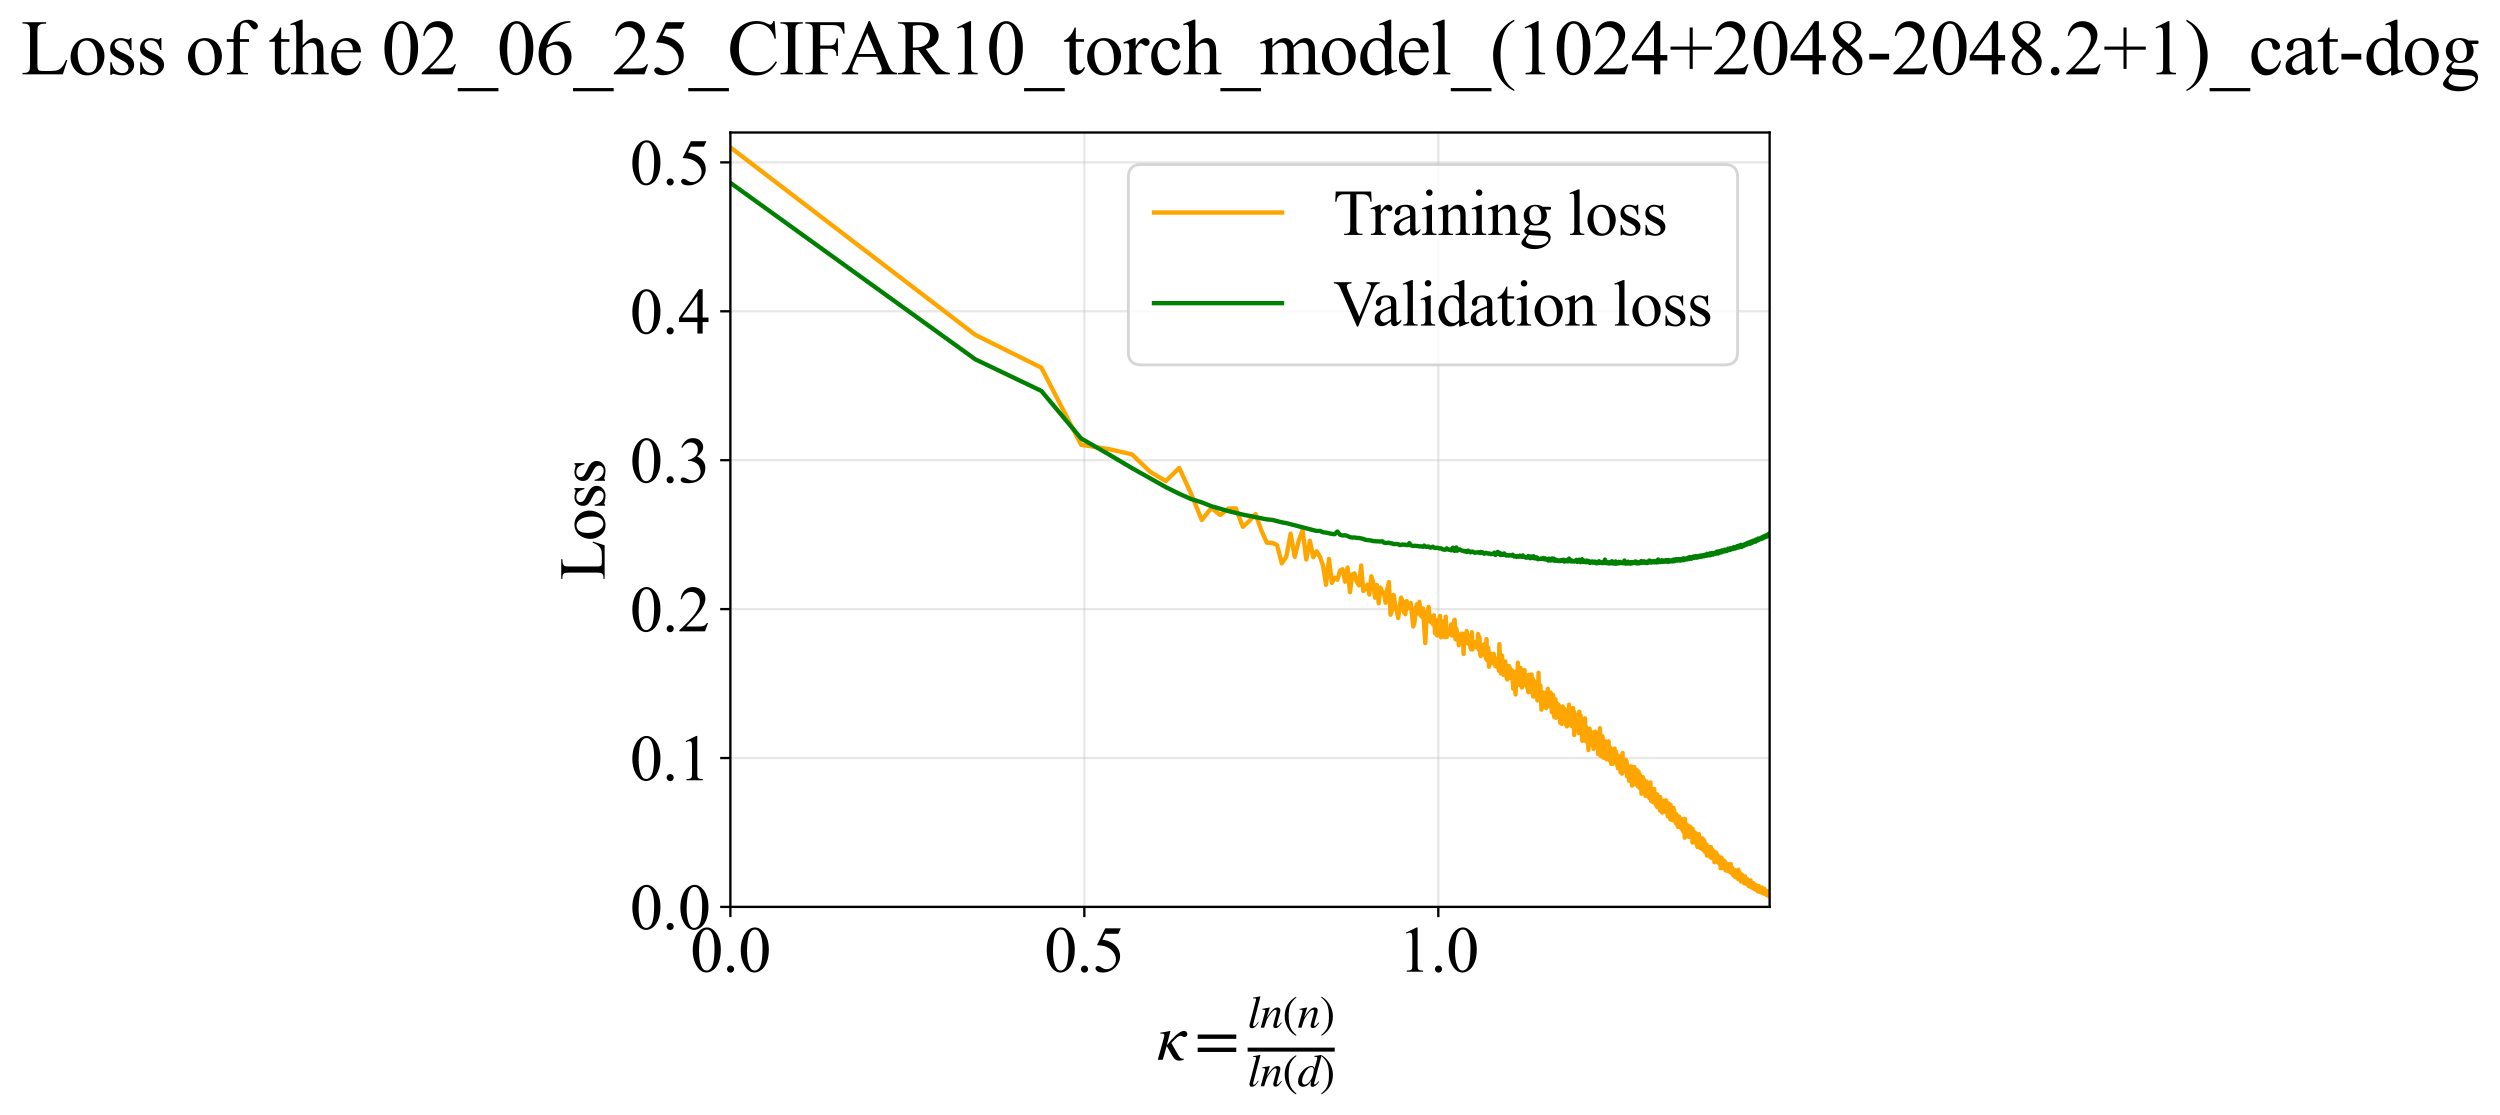 <?xml version="1.0" encoding="utf-8" standalone="no"?>
<!DOCTYPE svg PUBLIC "-//W3C//DTD SVG 1.1//EN"
  "http://www.w3.org/Graphics/SVG/1.1/DTD/svg11.dtd">
<svg xmlns:xlink="http://www.w3.org/1999/xlink" width="859.068pt" height="383.266pt" viewBox="0 0 859.068 383.266" xmlns="http://www.w3.org/2000/svg" version="1.1">
 <defs>
  <style type="text/css">*{stroke-linejoin: round; stroke-linecap: butt}</style>
 </defs>
 <g id="figure_1">
  <g id="patch_1">
   <path d="M 0 383.266 
L 859.068 383.266 
L 859.068 0 
L 0 0 
z
" style="fill: #ffffff"/>
  </g>
  <g id="axes_1">
   <g id="patch_2">
    <path d="M 250.974 311.644 
L 608.094 311.644 
L 608.094 45.532 
L 250.974 45.532 
z
" style="fill: #ffffff"/>
   </g>
   <g id="matplotlib.axis_1">
    <g id="xtick_1">
     <g id="line2d_1">
      <path d="M 250.974 311.644 
L 250.974 45.532 
" clip-path="url(#p7ce8ef0a67)" style="fill: none; stroke: #b0b0b0; stroke-opacity: 0.3; stroke-width: 0.8; stroke-linecap: square"/>
     </g>
     <g id="line2d_2">
      <defs>
       <path id="mdf48e94762" d="M 0 0 
L 0 3.5 
" style="stroke: #000000; stroke-width: 0.8"/>
      </defs>
      <g>
       <use xlink:href="#mdf48e94762" x="250.974" y="311.644" style="stroke: #000000; stroke-width: 0.8"/>
      </g>
     </g>
     <g id="text_1">
      <!-- 0.0 -->
      <g transform="translate(237.224 333.92) scale(0.22 -0.22)">
       <defs>
        <path id="TimesNewRomanPSMT-30" d="M 231 2094 
Q 231 2819 450 3342 
Q 669 3866 1031 4122 
Q 1313 4325 1613 4325 
Q 2100 4325 2488 3828 
Q 2972 3213 2972 2159 
Q 2972 1422 2759 906 
Q 2547 391 2217 158 
Q 1888 -75 1581 -75 
Q 975 -75 572 641 
Q 231 1244 231 2094 
z
M 844 2016 
Q 844 1141 1059 588 
Q 1238 122 1591 122 
Q 1759 122 1940 273 
Q 2122 425 2216 781 
Q 2359 1319 2359 2297 
Q 2359 3022 2209 3506 
Q 2097 3866 1919 4016 
Q 1791 4119 1609 4119 
Q 1397 4119 1231 3928 
Q 1006 3669 925 3112 
Q 844 2556 844 2016 
z
" transform="scale(0.016)"/>
        <path id="TimesNewRomanPSMT-2e" d="M 800 606 
Q 947 606 1047 504 
Q 1147 403 1147 259 
Q 1147 116 1045 14 
Q 944 -88 800 -88 
Q 656 -88 554 14 
Q 453 116 453 259 
Q 453 406 554 506 
Q 656 606 800 606 
z
" transform="scale(0.016)"/>
       </defs>
       <use xlink:href="#TimesNewRomanPSMT-30"/>
       <use xlink:href="#TimesNewRomanPSMT-2e" transform="translate(50 0)"/>
       <use xlink:href="#TimesNewRomanPSMT-30" transform="translate(75 0)"/>
      </g>
     </g>
    </g>
    <g id="xtick_2">
     <g id="line2d_3">
      <path d="M 372.609 311.644 
L 372.609 45.532 
" clip-path="url(#p7ce8ef0a67)" style="fill: none; stroke: #b0b0b0; stroke-opacity: 0.3; stroke-width: 0.8; stroke-linecap: square"/>
     </g>
     <g id="line2d_4">
      <g>
       <use xlink:href="#mdf48e94762" x="372.609" y="311.644" style="stroke: #000000; stroke-width: 0.8"/>
      </g>
     </g>
     <g id="text_2">
      <!-- 0.5 -->
      <g transform="translate(358.859 333.92) scale(0.22 -0.22)">
       <defs>
        <path id="TimesNewRomanPSMT-35" d="M 2778 4238 
L 2534 3706 
L 1259 3706 
L 981 3138 
Q 1809 3016 2294 2522 
Q 2709 2097 2709 1522 
Q 2709 1188 2573 903 
Q 2438 619 2231 419 
Q 2025 219 1772 97 
Q 1413 -75 1034 -75 
Q 653 -75 479 54 
Q 306 184 306 341 
Q 306 428 378 495 
Q 450 563 559 563 
Q 641 563 702 538 
Q 763 513 909 409 
Q 1144 247 1384 247 
Q 1750 247 2026 523 
Q 2303 800 2303 1197 
Q 2303 1581 2056 1914 
Q 1809 2247 1375 2428 
Q 1034 2569 447 2591 
L 1259 4238 
L 2778 4238 
z
" transform="scale(0.016)"/>
       </defs>
       <use xlink:href="#TimesNewRomanPSMT-30"/>
       <use xlink:href="#TimesNewRomanPSMT-2e" transform="translate(50 0)"/>
       <use xlink:href="#TimesNewRomanPSMT-35" transform="translate(75 0)"/>
      </g>
     </g>
    </g>
    <g id="xtick_3">
     <g id="line2d_5">
      <path d="M 494.243 311.644 
L 494.243 45.532 
" clip-path="url(#p7ce8ef0a67)" style="fill: none; stroke: #b0b0b0; stroke-opacity: 0.3; stroke-width: 0.8; stroke-linecap: square"/>
     </g>
     <g id="line2d_6">
      <g>
       <use xlink:href="#mdf48e94762" x="494.243" y="311.644" style="stroke: #000000; stroke-width: 0.8"/>
      </g>
     </g>
     <g id="text_3">
      <!-- 1.0 -->
      <g transform="translate(480.493 333.92) scale(0.22 -0.22)">
       <defs>
        <path id="TimesNewRomanPSMT-31" d="M 750 3822 
L 1781 4325 
L 1884 4325 
L 1884 747 
Q 1884 391 1914 303 
Q 1944 216 2037 169 
Q 2131 122 2419 116 
L 2419 0 
L 825 0 
L 825 116 
Q 1125 122 1212 167 
Q 1300 213 1334 289 
Q 1369 366 1369 747 
L 1369 3034 
Q 1369 3497 1338 3628 
Q 1316 3728 1258 3775 
Q 1200 3822 1119 3822 
Q 1003 3822 797 3725 
L 750 3822 
z
" transform="scale(0.016)"/>
       </defs>
       <use xlink:href="#TimesNewRomanPSMT-31"/>
       <use xlink:href="#TimesNewRomanPSMT-2e" transform="translate(50 0)"/>
       <use xlink:href="#TimesNewRomanPSMT-30" transform="translate(75 0)"/>
      </g>
     </g>
    </g>
    <g id="text_4">
     <!-- $\kappa  = \frac{ln(n)}{ln(d)}$ -->
     <g transform="translate(397.524 364.186) scale(0.22 -0.22)">
      <defs>
       <path id="STIXGeneral-Italic-3ba" d="M 979 1440 
L 998 1446 
Q 1850 2541 2464 2790 
Q 2547 2822 2630 2822 
Q 2797 2822 2886 2736 
Q 2976 2650 2976 2522 
Q 2976 2387 2893 2307 
Q 2810 2227 2682 2227 
Q 2605 2227 2502 2288 
Q 2400 2349 2336 2349 
Q 2170 2349 1990 2205 
Q 1811 2061 1414 1645 
L 2042 544 
Q 2202 262 2310 182 
Q 2419 102 2624 102 
L 2624 0 
Q 2374 -83 2182 -83 
Q 1786 -83 1555 326 
L 960 1350 
L 576 0 
L 90 0 
L 640 1978 
Q 730 2317 730 2406 
Q 730 2560 518 2560 
L 339 2560 
L 339 2650 
Q 678 2694 1306 2822 
L 1325 2803 
L 979 1440 
z
" transform="scale(0.016)"/>
       <path id="STIXGeneral-Regular-3d" d="M 4077 2048 
L 307 2048 
L 307 2470 
L 4077 2470 
L 4077 2048 
z
M 4077 768 
L 307 768 
L 307 1190 
L 4077 1190 
L 4077 768 
z
" transform="scale(0.016)"/>
       <path id="STIXGeneral-Italic-6c" d="M 1786 4339 
L 806 595 
Q 755 410 755 320 
Q 755 205 864 205 
Q 1037 205 1293 570 
L 1453 794 
L 1542 730 
Q 1254 275 1046 102 
Q 838 -70 576 -70 
Q 262 -70 262 288 
Q 262 397 288 480 
L 1165 3834 
Q 1184 3898 1184 3955 
Q 1184 4096 870 4096 
L 755 4096 
L 755 4198 
Q 1203 4250 1747 4371 
L 1786 4339 
z
" transform="scale(0.016)"/>
       <path id="STIXGeneral-Italic-6e" d="M 2944 749 
L 3034 666 
Q 2707 218 2534 80 
Q 2362 -58 2138 -58 
Q 2010 -58 1923 28 
Q 1837 115 1837 288 
Q 1837 390 1939 768 
L 2221 1805 
Q 2310 2150 2310 2310 
Q 2310 2496 2157 2496 
Q 1971 2496 1750 2275 
Q 1530 2054 1210 1587 
Q 998 1274 899 1024 
Q 800 774 570 0 
L 90 0 
L 704 2240 
Q 717 2304 717 2349 
Q 717 2445 630 2480 
Q 544 2515 301 2522 
L 301 2624 
Q 550 2675 857 2729 
Q 1165 2784 1338 2822 
L 1363 2810 
L 934 1414 
Q 1408 2170 1753 2496 
Q 2099 2822 2413 2822 
Q 2611 2822 2720 2716 
Q 2829 2611 2829 2432 
Q 2829 2272 2765 2048 
L 2406 749 
Q 2317 429 2317 358 
Q 2317 243 2419 243 
Q 2541 243 2810 582 
Q 2854 634 2944 749 
z
" transform="scale(0.016)"/>
       <path id="STIXGeneral-Regular-28" d="M 1946 -1030 
L 1869 -1133 
Q 1126 -710 716 32 
Q 307 774 307 1613 
Q 307 3386 1888 4326 
L 1946 4224 
Q 1293 3667 1075 3126 
Q 858 2586 858 1632 
Q 858 685 1082 96 
Q 1306 -493 1946 -1030 
z
" transform="scale(0.016)"/>
       <path id="STIXGeneral-Regular-29" d="M 186 4224 
L 262 4326 
Q 992 3891 1408 3148 
Q 1824 2406 1824 1581 
Q 1824 -166 243 -1133 
L 186 -1030 
Q 845 -486 1059 54 
Q 1274 595 1274 1562 
Q 1274 2534 1059 3120 
Q 845 3706 186 4224 
z
" transform="scale(0.016)"/>
       <path id="STIXGeneral-Italic-64" d="M 3334 4371 
L 3373 4333 
L 3123 3360 
L 2739 1958 
Q 2323 429 2323 384 
Q 2323 256 2438 256 
Q 2522 256 2614 336 
Q 2707 416 2963 710 
L 3040 646 
Q 2547 -83 2099 -83 
Q 1978 -83 1907 -6 
Q 1837 70 1837 205 
Q 1837 397 1920 774 
Q 1645 307 1379 118 
Q 1114 -70 781 -70 
Q 461 -70 278 125 
Q 96 320 96 678 
Q 96 1440 713 2131 
Q 1331 2822 1965 2822 
Q 2163 2822 2256 2732 
Q 2349 2643 2381 2451 
L 2387 2451 
L 2675 3494 
Q 2765 3808 2765 3949 
Q 2765 4051 2694 4076 
Q 2624 4102 2355 4115 
L 2355 4224 
Q 2848 4269 3334 4371 
z
M 2278 2310 
Q 2278 2477 2185 2576 
Q 2093 2675 1978 2675 
Q 1677 2675 1395 2381 
Q 1075 2042 864 1571 
Q 653 1101 653 704 
Q 653 486 752 361 
Q 851 237 1024 237 
Q 1312 237 1606 550 
Q 1901 864 2089 1350 
Q 2278 1837 2278 2310 
z
" transform="scale(0.016)"/>
      </defs>
      <use xlink:href="#STIXGeneral-Italic-3ba" transform="translate(0 0.003)"/>
      <use xlink:href="#STIXGeneral-Regular-3d" transform="translate(58.84 0.003)"/>
      <use xlink:href="#STIXGeneral-Italic-6c" transform="translate(141.78 50.192) scale(0.7)"/>
      <use xlink:href="#STIXGeneral-Italic-6e" transform="translate(161.24 50.192) scale(0.7)"/>
      <use xlink:href="#STIXGeneral-Regular-28" transform="translate(196.24 50.192) scale(0.7)"/>
      <use xlink:href="#STIXGeneral-Italic-6e" transform="translate(219.55 50.192) scale(0.7)"/>
      <use xlink:href="#STIXGeneral-Regular-29" transform="translate(254.55 50.192) scale(0.7)"/>
      <use xlink:href="#STIXGeneral-Italic-6c" transform="translate(141.78 -41.258) scale(0.7)"/>
      <use xlink:href="#STIXGeneral-Italic-6e" transform="translate(161.24 -41.258) scale(0.7)"/>
      <use xlink:href="#STIXGeneral-Regular-28" transform="translate(196.24 -41.258) scale(0.7)"/>
      <use xlink:href="#STIXGeneral-Italic-64" transform="translate(219.55 -41.258) scale(0.7)"/>
      <use xlink:href="#STIXGeneral-Regular-29" transform="translate(254.55 -41.258) scale(0.7)"/>
      <path d="M 141.78 12.8 
L 141.78 19.05 
L 277.86 19.05 
L 277.86 12.8 
L 141.78 12.8 
z
"/>
     </g>
    </g>
   </g>
   <g id="matplotlib.axis_2">
    <g id="ytick_1">
     <g id="line2d_7">
      <path d="M 250.974 311.644 
L 608.094 311.644 
" clip-path="url(#p7ce8ef0a67)" style="fill: none; stroke: #b0b0b0; stroke-opacity: 0.3; stroke-width: 0.8; stroke-linecap: square"/>
     </g>
     <g id="line2d_8">
      <defs>
       <path id="m53ad7ae845" d="M 0 0 
L -3.5 0 
" style="stroke: #000000; stroke-width: 0.8"/>
      </defs>
      <g>
       <use xlink:href="#m53ad7ae845" x="250.974" y="311.644" style="stroke: #000000; stroke-width: 0.8"/>
      </g>
     </g>
     <g id="text_5">
      <!-- 0.0 -->
      <g transform="translate(216.474 319.282) scale(0.22 -0.22)">
       <use xlink:href="#TimesNewRomanPSMT-30"/>
       <use xlink:href="#TimesNewRomanPSMT-2e" transform="translate(50 0)"/>
       <use xlink:href="#TimesNewRomanPSMT-30" transform="translate(75 0)"/>
      </g>
     </g>
    </g>
    <g id="ytick_2">
     <g id="line2d_9">
      <path d="M 250.974 260.475 
L 608.094 260.475 
" clip-path="url(#p7ce8ef0a67)" style="fill: none; stroke: #b0b0b0; stroke-opacity: 0.3; stroke-width: 0.8; stroke-linecap: square"/>
     </g>
     <g id="line2d_10">
      <g>
       <use xlink:href="#m53ad7ae845" x="250.974" y="260.475" style="stroke: #000000; stroke-width: 0.8"/>
      </g>
     </g>
     <g id="text_6">
      <!-- 0.1 -->
      <g transform="translate(216.474 268.113) scale(0.22 -0.22)">
       <use xlink:href="#TimesNewRomanPSMT-30"/>
       <use xlink:href="#TimesNewRomanPSMT-2e" transform="translate(50 0)"/>
       <use xlink:href="#TimesNewRomanPSMT-31" transform="translate(75 0)"/>
      </g>
     </g>
    </g>
    <g id="ytick_3">
     <g id="line2d_11">
      <path d="M 250.974 209.306 
L 608.094 209.306 
" clip-path="url(#p7ce8ef0a67)" style="fill: none; stroke: #b0b0b0; stroke-opacity: 0.3; stroke-width: 0.8; stroke-linecap: square"/>
     </g>
     <g id="line2d_12">
      <g>
       <use xlink:href="#m53ad7ae845" x="250.974" y="209.306" style="stroke: #000000; stroke-width: 0.8"/>
      </g>
     </g>
     <g id="text_7">
      <!-- 0.2 -->
      <g transform="translate(216.474 216.944) scale(0.22 -0.22)">
       <defs>
        <path id="TimesNewRomanPSMT-32" d="M 2934 816 
L 2638 0 
L 138 0 
L 138 116 
Q 1241 1122 1691 1759 
Q 2141 2397 2141 2925 
Q 2141 3328 1894 3587 
Q 1647 3847 1303 3847 
Q 991 3847 742 3664 
Q 494 3481 375 3128 
L 259 3128 
Q 338 3706 661 4015 
Q 984 4325 1469 4325 
Q 1984 4325 2329 3994 
Q 2675 3663 2675 3213 
Q 2675 2891 2525 2569 
Q 2294 2063 1775 1497 
Q 997 647 803 472 
L 1909 472 
Q 2247 472 2383 497 
Q 2519 522 2628 598 
Q 2738 675 2819 816 
L 2934 816 
z
" transform="scale(0.016)"/>
       </defs>
       <use xlink:href="#TimesNewRomanPSMT-30"/>
       <use xlink:href="#TimesNewRomanPSMT-2e" transform="translate(50 0)"/>
       <use xlink:href="#TimesNewRomanPSMT-32" transform="translate(75 0)"/>
      </g>
     </g>
    </g>
    <g id="ytick_4">
     <g id="line2d_13">
      <path d="M 250.974 158.137 
L 608.094 158.137 
" clip-path="url(#p7ce8ef0a67)" style="fill: none; stroke: #b0b0b0; stroke-opacity: 0.3; stroke-width: 0.8; stroke-linecap: square"/>
     </g>
     <g id="line2d_14">
      <g>
       <use xlink:href="#m53ad7ae845" x="250.974" y="158.137" style="stroke: #000000; stroke-width: 0.8"/>
      </g>
     </g>
     <g id="text_8">
      <!-- 0.3 -->
      <g transform="translate(216.474 165.775) scale(0.22 -0.22)">
       <defs>
        <path id="TimesNewRomanPSMT-33" d="M 325 3431 
Q 506 3859 782 4092 
Q 1059 4325 1472 4325 
Q 1981 4325 2253 3994 
Q 2459 3747 2459 3466 
Q 2459 3003 1878 2509 
Q 2269 2356 2469 2072 
Q 2669 1788 2669 1403 
Q 2669 853 2319 450 
Q 1863 -75 997 -75 
Q 569 -75 414 31 
Q 259 138 259 259 
Q 259 350 332 419 
Q 406 488 509 488 
Q 588 488 669 463 
Q 722 447 909 348 
Q 1097 250 1169 231 
Q 1284 197 1416 197 
Q 1734 197 1970 444 
Q 2206 691 2206 1028 
Q 2206 1275 2097 1509 
Q 2016 1684 1919 1775 
Q 1784 1900 1550 2001 
Q 1316 2103 1072 2103 
L 972 2103 
L 972 2197 
Q 1219 2228 1467 2375 
Q 1716 2522 1828 2728 
Q 1941 2934 1941 3181 
Q 1941 3503 1739 3701 
Q 1538 3900 1238 3900 
Q 753 3900 428 3381 
L 325 3431 
z
" transform="scale(0.016)"/>
       </defs>
       <use xlink:href="#TimesNewRomanPSMT-30"/>
       <use xlink:href="#TimesNewRomanPSMT-2e" transform="translate(50 0)"/>
       <use xlink:href="#TimesNewRomanPSMT-33" transform="translate(75 0)"/>
      </g>
     </g>
    </g>
    <g id="ytick_5">
     <g id="line2d_15">
      <path d="M 250.974 106.968 
L 608.094 106.968 
" clip-path="url(#p7ce8ef0a67)" style="fill: none; stroke: #b0b0b0; stroke-opacity: 0.3; stroke-width: 0.8; stroke-linecap: square"/>
     </g>
     <g id="line2d_16">
      <g>
       <use xlink:href="#m53ad7ae845" x="250.974" y="106.968" style="stroke: #000000; stroke-width: 0.8"/>
      </g>
     </g>
     <g id="text_9">
      <!-- 0.4 -->
      <g transform="translate(216.474 114.606) scale(0.22 -0.22)">
       <defs>
        <path id="TimesNewRomanPSMT-34" d="M 2978 1563 
L 2978 1119 
L 2409 1119 
L 2409 0 
L 1894 0 
L 1894 1119 
L 100 1119 
L 100 1519 
L 2066 4325 
L 2409 4325 
L 2409 1563 
L 2978 1563 
z
M 1894 1563 
L 1894 3666 
L 406 1563 
L 1894 1563 
z
" transform="scale(0.016)"/>
       </defs>
       <use xlink:href="#TimesNewRomanPSMT-30"/>
       <use xlink:href="#TimesNewRomanPSMT-2e" transform="translate(50 0)"/>
       <use xlink:href="#TimesNewRomanPSMT-34" transform="translate(75 0)"/>
      </g>
     </g>
    </g>
    <g id="ytick_6">
     <g id="line2d_17">
      <path d="M 250.974 55.8 
L 608.094 55.8 
" clip-path="url(#p7ce8ef0a67)" style="fill: none; stroke: #b0b0b0; stroke-opacity: 0.3; stroke-width: 0.8; stroke-linecap: square"/>
     </g>
     <g id="line2d_18">
      <g>
       <use xlink:href="#m53ad7ae845" x="250.974" y="55.8" style="stroke: #000000; stroke-width: 0.8"/>
      </g>
     </g>
     <g id="text_10">
      <!-- 0.5 -->
      <g transform="translate(216.474 63.438) scale(0.22 -0.22)">
       <use xlink:href="#TimesNewRomanPSMT-30"/>
       <use xlink:href="#TimesNewRomanPSMT-2e" transform="translate(50 0)"/>
       <use xlink:href="#TimesNewRomanPSMT-35" transform="translate(75 0)"/>
      </g>
     </g>
    </g>
    <g id="text_11">
     <!-- Loss -->
     <g transform="translate(207.768 199.369) rotate(-90) scale(0.22 -0.22)">
      <defs>
       <path id="TimesNewRomanPSMT-4c" d="M 3669 1172 
L 3772 1150 
L 3409 0 
L 128 0 
L 128 116 
L 288 116 
Q 556 116 672 291 
Q 738 391 738 753 
L 738 3488 
Q 738 3884 650 3984 
Q 528 4122 288 4122 
L 128 4122 
L 128 4238 
L 2047 4238 
L 2047 4122 
Q 1709 4125 1573 4059 
Q 1438 3994 1388 3894 
Q 1338 3794 1338 3416 
L 1338 753 
Q 1338 494 1388 397 
Q 1425 331 1503 300 
Q 1581 269 1991 269 
L 2300 269 
Q 2788 269 2984 341 
Q 3181 413 3343 595 
Q 3506 778 3669 1172 
z
" transform="scale(0.016)"/>
       <path id="TimesNewRomanPSMT-6f" d="M 1600 2947 
Q 2250 2947 2644 2453 
Q 2978 2031 2978 1484 
Q 2978 1100 2793 706 
Q 2609 313 2286 112 
Q 1963 -88 1566 -88 
Q 919 -88 538 428 
Q 216 863 216 1403 
Q 216 1797 411 2186 
Q 606 2575 925 2761 
Q 1244 2947 1600 2947 
z
M 1503 2744 
Q 1338 2744 1170 2645 
Q 1003 2547 900 2300 
Q 797 2053 797 1666 
Q 797 1041 1045 587 
Q 1294 134 1700 134 
Q 2003 134 2200 384 
Q 2397 634 2397 1244 
Q 2397 2006 2069 2444 
Q 1847 2744 1503 2744 
z
" transform="scale(0.016)"/>
       <path id="TimesNewRomanPSMT-73" d="M 2050 2947 
L 2050 1972 
L 1947 1972 
Q 1828 2431 1642 2597 
Q 1456 2763 1169 2763 
Q 950 2763 815 2647 
Q 681 2531 681 2391 
Q 681 2216 781 2091 
Q 878 1963 1175 1819 
L 1631 1597 
Q 2266 1288 2266 781 
Q 2266 391 1970 151 
Q 1675 -88 1309 -88 
Q 1047 -88 709 6 
Q 606 38 541 38 
Q 469 38 428 -44 
L 325 -44 
L 325 978 
L 428 978 
Q 516 541 762 319 
Q 1009 97 1316 97 
Q 1531 97 1667 223 
Q 1803 350 1803 528 
Q 1803 744 1651 891 
Q 1500 1038 1047 1263 
Q 594 1488 453 1669 
Q 313 1847 313 2119 
Q 313 2472 555 2709 
Q 797 2947 1181 2947 
Q 1350 2947 1591 2875 
Q 1750 2828 1803 2828 
Q 1853 2828 1881 2850 
Q 1909 2872 1947 2947 
L 2050 2947 
z
" transform="scale(0.016)"/>
      </defs>
      <use xlink:href="#TimesNewRomanPSMT-4c"/>
      <use xlink:href="#TimesNewRomanPSMT-6f" transform="translate(61.084 0)"/>
      <use xlink:href="#TimesNewRomanPSMT-73" transform="translate(111.084 0)"/>
      <use xlink:href="#TimesNewRomanPSMT-73" transform="translate(150 0)"/>
     </g>
    </g>
   </g>
   <g id="line2d_19">
    <path d="M 250.974 50.648 
L 335.142 115.072 
L 357.837 126.347 
L 371.506 152.841 
L 381.319 154.377 
L 388.978 156.142 
L 395.262 162.162 
L 400.59 165.307 
L 405.215 160.809 
L 409.301 169.69 
L 412.96 178.694 
L 416.273 174.53 
L 419.301 176.974 
L 422.088 174.75 
L 424.669 174.671 
L 427.074 181.039 
L 429.325 178.972 
L 431.44 176.66 
L 433.434 182.257 
L 435.322 186.498 
L 437.113 186.524 
L 438.817 187.282 
L 440.442 193.585 
L 441.995 191.314 
L 443.482 183.387 
L 444.909 191.345 
L 446.28 185.815 
L 447.6 182.151 
L 448.872 192.252 
L 450.099 185.824 
L 451.285 191.49 
L 452.432 189.427 
L 453.542 191.294 
L 454.619 194.317 
L 455.664 200.949 
L 456.678 192.078 
L 457.664 200.307 
L 458.623 198.494 
L 459.556 199.223 
L 460.466 196.043 
L 461.352 195.607 
L 462.217 199.901 
L 463.06 195.032 
L 463.884 203.486 
L 464.689 197.377 
L 465.476 197.035 
L 466.246 199.925 
L 466.999 201.14 
L 467.736 194.347 
L 468.458 203.1 
L 469.166 202.193 
L 469.86 200.907 
L 470.54 204.319 
L 471.207 198.017 
L 471.862 200.146 
L 472.505 205.379 
L 473.136 201.018 
L 473.756 207.309 
L 474.365 201.923 
L 474.964 203.187 
L 475.553 203.682 
L 476.132 207.132 
L 476.702 202.603 
L 477.263 200.014 
L 477.815 211.225 
L 478.358 209.698 
L 478.893 204.441 
L 479.42 207.856 
L 479.939 209.761 
L 480.451 212.35 
L 481.452 205.369 
L 481.942 206.554 
L 482.426 210.381 
L 482.903 211.027 
L 483.373 206.577 
L 483.837 208.972 
L 484.296 207.629 
L 484.748 207.204 
L 485.635 215.293 
L 486.071 213.687 
L 486.501 208.838 
L 486.926 207.617 
L 487.346 210.85 
L 487.76 206.813 
L 488.17 211.472 
L 488.576 211.895 
L 488.976 209.078 
L 489.764 220.994 
L 490.152 213.066 
L 490.535 210.188 
L 490.914 208.535 
L 491.289 213.188 
L 491.66 213.721 
L 492.027 211.777 
L 492.39 214.522 
L 492.75 211.431 
L 493.106 217.567 
L 493.458 213.085 
L 493.807 218.345 
L 494.152 214.873 
L 494.494 213.829 
L 494.833 211.65 
L 495.169 218.998 
L 495.83 213.515 
L 496.156 218.204 
L 496.48 218.908 
L 496.8 211.897 
L 497.117 218.893 
L 497.743 216.868 
L 498.359 218.002 
L 498.662 214.561 
L 498.963 218.418 
L 499.262 214.717 
L 499.851 212.938 
L 500.142 219.713 
L 500.431 216.002 
L 500.717 217.641 
L 501.001 218.57 
L 501.283 221.729 
L 501.562 220.908 
L 501.839 218.147 
L 502.114 217.75 
L 502.387 218.583 
L 502.658 217.803 
L 502.927 224.73 
L 503.193 217.929 
L 503.458 217.951 
L 503.721 220.171 
L 503.981 216.874 
L 504.24 220.225 
L 504.497 221.174 
L 504.752 220.366 
L 505.006 218.485 
L 505.257 222.364 
L 505.507 223.141 
L 505.754 217.244 
L 506.001 223.142 
L 506.245 220.975 
L 506.488 220.539 
L 506.729 222.162 
L 506.968 221.597 
L 507.206 222.345 
L 507.442 221.746 
L 507.677 221.738 
L 507.91 217.84 
L 508.141 223.228 
L 508.371 218.914 
L 508.6 224.736 
L 508.827 225.458 
L 509.052 222.277 
L 509.276 223.895 
L 509.499 223.645 
L 509.72 224.921 
L 509.94 221.415 
L 510.159 223.609 
L 510.376 223.131 
L 510.592 226.284 
L 510.806 219.594 
L 511.02 226.884 
L 511.232 226.057 
L 511.442 222.682 
L 511.652 229.107 
L 511.86 225.543 
L 512.067 227.012 
L 512.272 224.678 
L 512.477 227.456 
L 512.68 227.898 
L 513.083 225.937 
L 513.283 224.715 
L 513.482 227.727 
L 513.68 227.495 
L 513.876 228.912 
L 514.266 226.467 
L 514.651 229.367 
L 514.843 225.972 
L 515.033 230.448 
L 515.222 221.346 
L 515.41 224.653 
L 515.597 230.112 
L 515.783 231.436 
L 515.968 226.583 
L 516.152 225.27 
L 516.518 230.653 
L 516.699 231.95 
L 517.237 227.275 
L 517.415 230.274 
L 517.592 230.906 
L 517.767 233.144 
L 517.942 233.486 
L 518.116 230.046 
L 518.29 230.26 
L 518.462 228.816 
L 518.634 229.705 
L 518.804 229.461 
L 518.974 232.973 
L 519.143 230.714 
L 519.479 232.176 
L 519.646 230.405 
L 519.977 236.651 
L 520.304 231.79 
L 520.467 232.63 
L 520.79 238.623 
L 521.111 230.672 
L 521.27 232.298 
L 521.428 231.67 
L 521.586 227.724 
L 521.743 234.53 
L 521.899 235.327 
L 522.055 232.347 
L 522.21 233.67 
L 522.364 232.291 
L 522.517 229.541 
L 522.67 230.789 
L 522.974 236.265 
L 523.275 231.057 
L 523.425 235.546 
L 523.574 234.7 
L 523.722 235.306 
L 523.87 230.259 
L 524.017 233.196 
L 524.163 233.116 
L 524.309 232.593 
L 524.599 234.816 
L 524.887 236.494 
L 525.03 235.882 
L 525.172 237.883 
L 525.314 231.943 
L 525.595 237.15 
L 525.735 234.78 
L 525.875 234.394 
L 526.014 235.22 
L 526.152 237.597 
L 526.29 231.772 
L 526.427 233.921 
L 526.564 238.216 
L 526.7 233.252 
L 526.836 239.343 
L 526.971 238.001 
L 527.106 233.977 
L 527.374 237.881 
L 527.507 237.06 
L 527.64 237.357 
L 527.772 236.617 
L 528.035 239.783 
L 528.165 238.441 
L 528.295 240.68 
L 528.554 236.781 
L 528.683 231.182 
L 528.811 237.684 
L 528.939 236.298 
L 529.193 240.642 
L 529.32 235.544 
L 529.696 243.864 
L 529.821 238.442 
L 529.945 239.574 
L 530.192 237.948 
L 530.315 241.928 
L 530.56 239.446 
L 530.681 242.823 
L 530.802 240.332 
L 530.923 241.467 
L 531.044 238.077 
L 531.164 238.823 
L 531.283 243.314 
L 531.521 242.459 
L 531.639 238.905 
L 531.757 239.014 
L 531.875 236.673 
L 531.992 240.026 
L 532.109 238.146 
L 532.225 238.241 
L 532.457 240.443 
L 532.687 242.792 
L 532.801 238.006 
L 533.029 242.495 
L 533.142 241.58 
L 533.255 244.759 
L 533.368 242.034 
L 533.48 244.268 
L 533.592 238.739 
L 533.704 239.3 
L 534.036 246.332 
L 534.256 241.916 
L 534.366 244.445 
L 534.475 240.287 
L 534.584 246.647 
L 534.8 241.427 
L 534.908 245.577 
L 535.015 243.144 
L 535.123 243.689 
L 535.229 243.218 
L 535.336 245.711 
L 535.442 242.083 
L 535.548 243.821 
L 535.653 243.403 
L 535.759 245.684 
L 535.863 242.706 
L 536.072 248.323 
L 536.28 243.707 
L 536.383 243.085 
L 536.486 243.667 
L 536.589 243.457 
L 536.692 248.76 
L 536.997 242.77 
L 537.199 245.392 
L 537.4 243.886 
L 537.5 244.971 
L 537.6 243.63 
L 537.7 246.764 
L 537.799 245.121 
L 538.095 247.032 
L 538.193 249.152 
L 538.291 244.98 
L 538.389 249.585 
L 538.583 245.701 
L 538.68 248.284 
L 538.776 245.176 
L 538.873 249.19 
L 539.16 242.154 
L 539.255 246.323 
L 539.35 244.314 
L 539.445 248.776 
L 539.539 244.309 
L 539.727 248.683 
L 539.821 245.105 
L 539.915 249.397 
L 540.008 245.076 
L 540.101 249.542 
L 540.286 245.79 
L 540.378 245.133 
L 540.47 247.398 
L 540.562 243.295 
L 540.653 244.925 
L 540.744 249.17 
L 540.835 244.524 
L 540.926 252.571 
L 541.107 248.808 
L 541.197 249.168 
L 541.287 246.982 
L 541.377 247.706 
L 541.555 245.556 
L 541.644 250.346 
L 541.733 249.308 
L 541.821 250.137 
L 542.173 246.621 
L 542.261 248.078 
L 542.348 247.878 
L 542.435 248.46 
L 542.521 251.931 
L 542.608 250.173 
L 542.694 244.579 
L 543.037 250.362 
L 543.123 245.831 
L 543.293 250.862 
L 543.377 249.063 
L 543.546 252.037 
L 543.63 251.939 
L 543.714 254.57 
L 543.797 248.089 
L 543.881 249.272 
L 543.964 249.742 
L 544.047 252.557 
L 544.13 251.447 
L 544.213 252.563 
L 544.295 249.123 
L 544.377 252.147 
L 544.46 247.778 
L 544.541 250.777 
L 544.623 246.836 
L 544.867 252.725 
L 544.948 249.722 
L 545.029 254.73 
L 545.109 250.662 
L 545.19 251.266 
L 545.27 252.247 
L 545.35 251.389 
L 545.509 254.94 
L 545.589 251.06 
L 545.826 257.718 
L 545.905 251.064 
L 545.984 253.91 
L 546.14 250.823 
L 546.218 250.358 
L 546.296 254.814 
L 546.374 252.047 
L 546.451 255.861 
L 546.529 251.229 
L 546.606 255.309 
L 546.683 253.324 
L 546.76 254.179 
L 546.837 252.257 
L 546.913 255.44 
L 546.99 254.812 
L 547.066 255.972 
L 547.142 255.866 
L 547.218 252.03 
L 547.293 253.297 
L 547.369 252.102 
L 547.444 254.764 
L 547.519 252.757 
L 547.595 257.336 
L 547.669 252.853 
L 547.744 253.251 
L 547.819 254.737 
L 547.893 254.256 
L 547.967 254.363 
L 548.042 256.669 
L 548.115 251.42 
L 548.189 255.099 
L 548.263 253.579 
L 548.336 253.513 
L 548.41 256.382 
L 548.483 255.228 
L 548.556 251.757 
L 548.774 255.706 
L 548.847 253.205 
L 548.919 257.245 
L 549.063 252.694 
L 549.135 259.099 
L 549.206 256.408 
L 549.278 254.329 
L 549.349 257.084 
L 549.421 256.79 
L 549.563 253.668 
L 549.633 254.217 
L 549.704 253.685 
L 549.775 250.249 
L 549.845 259.115 
L 549.915 257.9 
L 549.985 256.143 
L 550.055 259.787 
L 550.195 256.012 
L 550.264 257.337 
L 550.334 256.459 
L 550.403 258.192 
L 550.541 255.551 
L 550.61 259.301 
L 550.679 253.016 
L 550.748 255.649 
L 550.816 256.88 
L 550.884 255.041 
L 551.021 260.377 
L 551.089 256.09 
L 551.156 256.568 
L 551.224 256.572 
L 551.292 258.973 
L 551.359 255.616 
L 551.426 256.547 
L 551.493 258.138 
L 551.56 254.735 
L 551.761 258.805 
L 551.827 257.375 
L 551.894 258.807 
L 551.96 257.216 
L 552.026 260.925 
L 552.092 256.215 
L 552.158 259.019 
L 552.224 256.519 
L 552.289 258.357 
L 552.355 257.462 
L 552.42 258.742 
L 552.486 257.761 
L 552.551 259.101 
L 552.746 254.739 
L 552.81 255.857 
L 552.875 259.876 
L 552.939 257.775 
L 553.004 258.209 
L 553.068 260.668 
L 553.132 258.013 
L 553.196 261.366 
L 553.26 259.15 
L 553.323 258.817 
L 553.451 259.712 
L 553.514 257.102 
L 553.64 262.468 
L 553.704 258.851 
L 553.766 259.018 
L 553.829 260.647 
L 553.892 259.117 
L 554.017 261.978 
L 554.079 258.097 
L 554.142 262.503 
L 554.204 258.579 
L 554.266 260.507 
L 554.328 259.194 
L 554.451 261.417 
L 554.513 258.551 
L 554.575 259.842 
L 554.636 259.728 
L 554.697 260.404 
L 554.758 260.246 
L 554.82 257.211 
L 555.002 261.783 
L 555.063 261.32 
L 555.184 258.982 
L 555.244 260.77 
L 555.304 258.322 
L 555.365 259.493 
L 555.484 262.139 
L 555.544 261.582 
L 555.604 262.226 
L 555.664 261.479 
L 555.723 263.071 
L 555.783 259.488 
L 555.842 262.238 
L 555.901 261.343 
L 555.96 264.012 
L 556.137 260.809 
L 556.254 262.934 
L 556.313 262.875 
L 556.371 261.072 
L 556.43 262.883 
L 556.488 262.201 
L 556.546 260.873 
L 556.72 263.755 
L 556.778 259.875 
L 556.835 265.333 
L 556.893 261.509 
L 556.95 261.301 
L 557.008 263.095 
L 557.122 261.215 
L 557.293 265.667 
L 557.35 265.849 
L 557.52 263.283 
L 557.577 258.743 
L 557.633 265.137 
L 557.689 262.941 
L 557.745 261.012 
L 557.913 263.799 
L 557.969 264.778 
L 558.025 263.499 
L 558.192 264.973 
L 558.247 263.061 
L 558.302 263.277 
L 558.358 264.427 
L 558.413 263.315 
L 558.468 264.403 
L 558.523 262.766 
L 558.578 262.787 
L 558.632 263.05 
L 558.687 262.828 
L 558.742 261.185 
L 558.905 265.505 
L 558.959 261.658 
L 559.014 265.58 
L 559.068 266.722 
L 559.122 263.103 
L 559.176 263.962 
L 559.283 266.207 
L 559.337 263.132 
L 559.391 263.293 
L 559.498 266.437 
L 559.657 263.46 
L 559.711 264.375 
L 559.764 268.266 
L 559.817 265.863 
L 559.87 266.409 
L 559.922 263.661 
L 559.975 266.578 
L 560.08 263.871 
L 560.185 263.819 
L 560.238 267.255 
L 560.29 264.428 
L 560.342 265.956 
L 560.394 265.372 
L 560.446 266.396 
L 560.498 263.341 
L 560.55 265.256 
L 560.602 264.683 
L 560.808 269.957 
L 560.962 266.591 
L 561.013 266.698 
L 561.064 265.328 
L 561.115 266.338 
L 561.166 269.231 
L 561.217 264.469 
L 561.268 268.396 
L 561.319 268.623 
L 561.42 267.648 
L 561.471 268.114 
L 561.521 268.049 
L 561.572 263.577 
L 561.622 266.584 
L 561.672 267.617 
L 561.722 266.864 
L 561.772 266.91 
L 561.922 269.447 
L 562.022 269.461 
L 562.071 265.029 
L 562.121 268.506 
L 562.171 267.447 
L 562.22 265.147 
L 562.269 266.283 
L 562.319 267.481 
L 562.368 264.59 
L 562.417 267.686 
L 562.515 266.212 
L 562.564 269.205 
L 562.613 268.53 
L 562.662 267.9 
L 562.711 269.927 
L 562.76 269.658 
L 562.808 266.667 
L 562.857 270.161 
L 562.905 270.284 
L 562.954 270.008 
L 563.002 265.093 
L 563.05 269.534 
L 563.099 268.781 
L 563.147 265.85 
L 563.195 266.49 
L 563.291 265.814 
L 563.339 269.628 
L 563.434 267.702 
L 563.482 267.959 
L 563.53 270.86 
L 563.577 266.38 
L 563.672 267.663 
L 563.814 270.138 
L 563.909 268.66 
L 564.05 272.747 
L 564.003 268.35 
L 564.097 271.301 
L 564.143 272.307 
L 564.19 270.039 
L 564.237 270.231 
L 564.283 270.911 
L 564.33 270.546 
L 564.376 270.134 
L 564.423 271.411 
L 564.469 270.054 
L 564.516 267.053 
L 564.562 270.281 
L 564.654 271.572 
L 564.7 268.229 
L 564.746 268.918 
L 564.792 270.426 
L 564.838 267.837 
L 564.93 268.766 
L 565.158 272.617 
L 565.203 271.145 
L 565.294 271.695 
L 565.43 270.035 
L 565.475 273.549 
L 565.52 271.9 
L 565.565 269.755 
L 565.61 272.076 
L 565.654 270.359 
L 565.699 271.194 
L 565.744 271.131 
L 565.789 268.554 
L 565.833 270.04 
L 566.011 272.688 
L 566.055 270.525 
L 566.144 270.554 
L 566.32 272.599 
L 566.364 270.562 
L 566.408 273.29 
L 566.452 271.168 
L 566.539 272.657 
L 566.583 271.778 
L 566.627 270.869 
L 566.67 271.961 
L 566.757 271.105 
L 566.801 274.225 
L 566.844 269.816 
L 566.887 270.082 
L 566.931 273.27 
L 567.017 272.582 
L 567.06 271.578 
L 567.103 273.447 
L 567.146 268.866 
L 567.189 272.958 
L 567.232 273.011 
L 567.275 273.998 
L 567.317 272.237 
L 567.36 275.24 
L 567.445 273.823 
L 567.53 271.21 
L 567.7 274.38 
L 567.784 274.391 
L 567.827 271.92 
L 567.995 275.664 
L 568.162 273.197 
L 568.204 274.156 
L 568.245 273.375 
L 568.287 273.49 
L 568.329 273.446 
L 568.37 274.523 
L 568.411 271.11 
L 568.453 274.41 
L 568.494 275.259 
L 568.536 274.69 
L 568.618 274.834 
L 568.7 273.167 
L 568.741 275.394 
L 568.782 273.895 
L 568.823 272.834 
L 568.864 273.232 
L 568.987 276.558 
L 569.027 275.151 
L 569.068 273.191 
L 569.109 274.289 
L 569.19 275.977 
L 569.271 276.574 
L 569.311 273.043 
L 569.432 277.313 
L 569.472 272.95 
L 569.553 274.008 
L 569.593 273.951 
L 569.673 274.714 
L 569.753 276.984 
L 569.912 273.893 
L 570.031 275.855 
L 570.11 275.132 
L 570.189 275.096 
L 570.228 277.778 
L 570.267 274.704 
L 570.346 274.738 
L 570.424 278.526 
L 570.463 275.106 
L 570.502 273.872 
L 570.541 275.145 
L 570.697 277.512 
L 570.736 274.896 
L 570.813 275.283 
L 570.852 275.219 
L 570.891 277.378 
L 570.929 275.085 
L 570.968 276.79 
L 571.006 275.565 
L 571.083 275.68 
L 571.16 279.241 
L 571.236 277.105 
L 571.274 276.592 
L 571.313 276.688 
L 571.351 278.143 
L 571.427 277.077 
L 571.465 275.197 
L 571.541 276.712 
L 571.579 275.328 
L 571.616 276.765 
L 571.692 277.502 
L 571.767 276.692 
L 571.843 276.64 
L 571.88 278.474 
L 571.918 276.822 
L 571.955 278.596 
L 571.993 276.828 
L 572.067 276.499 
L 572.105 278.057 
L 572.179 275.909 
L 572.254 278.778 
L 572.291 276.948 
L 572.328 275.926 
L 572.365 279.085 
L 572.439 277.634 
L 572.476 274.99 
L 572.513 278.185 
L 572.549 277.595 
L 572.623 278.613 
L 572.66 278.537 
L 572.696 278.258 
L 572.733 276.667 
L 572.806 277.056 
L 572.952 278.923 
L 573.025 278.249 
L 573.097 280.541 
L 573.134 278.3 
L 573.242 278.323 
L 573.278 278.799 
L 573.35 276.079 
L 573.458 279.218 
L 573.494 279.099 
L 573.53 278.949 
L 573.601 279.855 
L 573.637 279.05 
L 573.673 278.315 
L 573.815 281.031 
L 573.851 278.585 
L 573.886 281.406 
L 573.921 279.189 
L 573.957 280.806 
L 573.992 278.603 
L 574.028 279.002 
L 574.063 276.593 
L 574.098 279.177 
L 574.204 281.656 
L 574.344 279.342 
L 574.379 279.358 
L 574.414 277.892 
L 574.449 279.251 
L 574.484 281.802 
L 574.588 281.568 
L 574.692 278.594 
L 574.727 279.514 
L 574.761 281.734 
L 574.796 279.092 
L 574.83 279.887 
L 574.934 281.85 
L 574.968 281.728 
L 575.037 277.594 
L 575.071 280.545 
L 575.105 280.905 
L 575.139 279.267 
L 575.208 279.704 
L 575.242 279.996 
L 575.276 281.47 
L 575.31 278.481 
L 575.344 281.155 
L 575.412 279.306 
L 575.446 280.363 
L 575.48 281.707 
L 575.548 280.388 
L 575.716 282.307 
L 575.783 279.977 
L 575.817 282.388 
L 575.884 280.648 
L 575.951 282.993 
L 575.984 281.959 
L 576.018 279.815 
L 576.051 282.749 
L 576.084 281.919 
L 576.118 281.029 
L 576.151 281.076 
L 576.184 282.686 
L 576.25 282.518 
L 576.317 283.031 
L 576.383 280.879 
L 576.482 283.184 
L 576.515 281.699 
L 576.547 283.813 
L 576.58 284.161 
L 576.613 280.454 
L 576.679 282.77 
L 576.744 283.86 
L 576.842 281.022 
L 576.874 282.2 
L 576.907 281.946 
L 576.972 282.865 
L 577.004 280.611 
L 577.069 282.094 
L 577.166 284.249 
L 577.231 281.633 
L 577.295 283.015 
L 577.327 283.971 
L 577.359 282.591 
L 577.392 283.419 
L 577.424 283.285 
L 577.456 284.231 
L 577.488 281.999 
L 577.52 284.11 
L 577.583 281.997 
L 577.615 284.398 
L 577.647 283.274 
L 577.679 283.819 
L 577.743 281.767 
L 577.774 284.22 
L 577.869 283.247 
L 577.901 284.471 
L 577.996 284.161 
L 578.027 284.925 
L 578.059 281.455 
L 578.122 285.199 
L 578.153 283.048 
L 578.184 282.593 
L 578.216 283.233 
L 578.31 284.973 
L 578.372 282.274 
L 578.403 285.466 
L 578.434 285.792 
L 578.497 283.474 
L 578.528 283.503 
L 578.59 285.81 
L 578.652 284.556 
L 578.775 282.153 
L 578.898 287.86 
L 578.991 286.031 
L 579.021 281.447 
L 579.082 284.876 
L 579.113 285.689 
L 579.204 285.438 
L 579.235 285.305 
L 579.265 283.79 
L 579.326 285.795 
L 579.387 286.973 
L 579.417 284.511 
L 579.508 285.507 
L 579.598 285.549 
L 579.628 283.374 
L 579.688 286.793 
L 579.778 285.086 
L 579.808 284.227 
L 579.838 286.633 
L 579.898 284.869 
L 579.928 284.134 
L 579.958 285.972 
L 580.047 284.99 
L 580.017 286.193 
L 580.107 285.126 
L 580.284 287.554 
L 580.432 285.926 
L 580.461 285.74 
L 580.49 286.123 
L 580.52 285.894 
L 580.549 283.977 
L 580.608 286.566 
L 580.637 286.161 
L 580.666 287.562 
L 580.725 285.701 
L 580.754 286.894 
L 580.841 284.238 
L 580.87 286.389 
L 580.899 287.207 
L 580.928 285.078 
L 580.986 286.643 
L 581.015 286.335 
L 581.044 284.463 
L 581.102 286.84 
L 581.159 285.43 
L 581.217 287.782 
L 581.389 286.328 
L 581.446 287.97 
L 581.504 286.743 
L 581.532 286.253 
L 581.561 289.511 
L 581.617 284.828 
L 581.703 287.497 
L 581.759 287.107 
L 581.788 286.728 
L 581.816 288.971 
L 581.872 285.973 
L 582.041 289.072 
L 582.126 285.914 
L 582.182 285.983 
L 582.266 289.262 
L 582.321 289.112 
L 582.377 289.47 
L 582.433 287.034 
L 582.488 289.197 
L 582.544 287.415 
L 582.571 287.368 
L 582.627 286.218 
L 582.709 288.939 
L 582.737 286.59 
L 582.792 287.309 
L 582.82 289.193 
L 582.847 286.749 
L 582.902 287.379 
L 582.984 286.891 
L 583.039 289.331 
L 583.093 290.384 
L 583.148 286.78 
L 583.284 291.051 
L 583.392 287.594 
L 583.446 289.954 
L 583.5 288.344 
L 583.554 288.392 
L 583.581 286.978 
L 583.608 290.492 
L 583.688 288.544 
L 583.742 288.913 
L 583.768 286.606 
L 583.822 288.744 
L 583.982 290.642 
L 584.008 288.65 
L 584.088 289.415 
L 584.114 290.934 
L 584.167 288.694 
L 584.194 290.253 
L 584.22 287.897 
L 584.247 290.811 
L 584.299 290.29 
L 584.352 291.466 
L 584.431 288.611 
L 584.483 291.023 
L 584.562 290.831 
L 584.64 289.181 
L 584.614 291.157 
L 584.666 290.203 
L 584.718 290.457 
L 584.848 288.95 
L 584.77 290.665 
L 584.874 289.085 
L 584.926 291.085 
L 584.978 290.231 
L 585.004 288.087 
L 585.029 291.897 
L 585.055 290.877 
L 585.081 291.14 
L 585.107 290.134 
L 585.158 290.384 
L 585.184 291.614 
L 585.286 291.286 
L 585.338 289.884 
L 585.363 290.346 
L 585.389 291.63 
L 585.465 291.031 
L 585.516 288.715 
L 585.567 291.233 
L 585.593 291.887 
L 585.618 289.842 
L 585.643 291.748 
L 585.669 288.986 
L 585.745 292.254 
L 585.846 290.398 
L 585.795 292.67 
L 585.871 291.953 
L 585.946 291.158 
L 585.997 292.751 
L 586.022 290.497 
L 586.122 290.954 
L 586.147 290.422 
L 586.172 291.694 
L 586.222 290.642 
L 586.272 292.888 
L 586.396 290.203 
L 586.52 293.994 
L 586.569 291.848 
L 586.643 292.038 
L 586.668 291.944 
L 586.692 292.213 
L 586.717 293.885 
L 586.791 292.208 
L 586.815 293.051 
L 586.84 291.042 
L 586.913 291.527 
L 586.987 293.012 
L 587.011 292.535 
L 587.035 291.499 
L 587.084 292.868 
L 587.108 291.523 
L 587.205 293.312 
L 587.254 292.686 
L 587.302 292.072 
L 587.327 293.375 
L 587.375 291.746 
L 587.399 291 
L 587.423 293.933 
L 587.495 292.355 
L 587.519 291.953 
L 587.567 292.935 
L 587.591 292.094 
L 587.615 292.228 
L 587.663 293.882 
L 587.687 291.822 
L 587.711 291.578 
L 587.759 294.587 
L 587.807 291.518 
L 587.83 293.69 
L 587.949 291.096 
L 588.092 293.184 
L 588.115 292.955 
L 588.139 294.818 
L 588.162 292.368 
L 588.21 293.636 
L 588.257 293.972 
L 588.304 292.672 
L 588.327 294.826 
L 588.398 292.431 
L 588.421 294.101 
L 588.445 292.061 
L 588.468 294.686 
L 588.538 293.555 
L 588.561 294.473 
L 588.608 293.017 
L 588.655 294.26 
L 588.678 292.888 
L 588.748 292.951 
L 588.771 294.448 
L 588.863 294.138 
L 588.887 294.677 
L 588.933 293.583 
L 588.956 292.533 
L 588.979 294.444 
L 589.025 293.849 
L 589.117 296.279 
L 589.14 294.083 
L 589.163 293.296 
L 589.209 294.458 
L 589.232 295.133 
L 589.254 293.505 
L 589.323 294.62 
L 589.369 293.557 
L 589.391 294.891 
L 589.414 294.71 
L 589.437 295.789 
L 589.528 294.84 
L 589.686 295.885 
L 589.709 292.959 
L 589.799 295.112 
L 589.889 293.755 
L 589.912 294.561 
L 589.957 295.597 
L 590.024 293.943 
L 590.113 296.148 
L 590.136 295.64 
L 590.158 293.852 
L 590.202 296.158 
L 590.247 295.435 
L 590.314 295.07 
L 590.402 295.033 
L 590.424 296.445 
L 590.557 294.252 
L 590.579 295.293 
L 590.623 294.807 
L 590.667 296.188 
L 590.689 294.988 
L 590.733 296.244 
L 590.777 295.651 
L 590.82 294.962 
L 590.842 295.679 
L 590.864 295.123 
L 590.93 296.86 
L 590.973 296.679 
L 590.995 295.563 
L 591.039 296.844 
L 591.082 295.634 
L 591.169 297.179 
L 591.19 295.692 
L 591.255 298.379 
L 591.277 295.487 
L 591.299 297.655 
L 591.385 295.151 
L 591.428 295.517 
L 591.449 297.037 
L 591.514 295.205 
L 591.535 297.004 
L 591.578 294.735 
L 591.621 297.182 
L 591.642 295.611 
L 591.728 298.257 
L 591.749 295.438 
L 591.813 297.149 
L 591.855 296.897 
L 591.876 295.537 
L 591.961 295.586 
L 592.067 297.333 
L 592.088 296.397 
L 592.151 297.445 
L 592.172 297.779 
L 592.194 296.449 
L 592.215 297.327 
L 592.299 295.665 
L 592.32 297.466 
L 592.382 296.186 
L 592.403 297.911 
L 592.424 298.048 
L 592.57 296.518 
L 592.633 298.467 
L 592.674 298.125 
L 592.716 296.034 
L 592.778 297.986 
L 592.819 297.127 
L 592.86 298.525 
L 592.881 296.793 
L 592.963 297.478 
L 592.984 299.121 
L 593.046 297.016 
L 593.066 298.927 
L 593.148 297.353 
L 593.189 297.735 
L 593.23 297.311 
L 593.25 298.417 
L 593.332 297.432 
L 593.373 298.004 
L 593.393 296.843 
L 593.474 298.753 
L 593.515 297.632 
L 593.535 297.136 
L 593.555 297.945 
L 593.576 297.271 
L 593.596 298.97 
L 593.677 297.678 
L 593.757 298.577 
L 593.777 297.153 
L 593.797 299.294 
L 593.858 298.621 
L 593.878 298.924 
L 593.898 297.817 
L 593.918 296.992 
L 593.958 298.665 
L 593.978 297.369 
L 593.998 298.504 
L 594.078 298.214 
L 594.098 297.46 
L 594.118 298.912 
L 594.157 297.83 
L 594.177 299.454 
L 594.257 298.337 
L 594.277 297.151 
L 594.336 299.297 
L 594.356 298.768 
L 594.376 298.819 
L 594.395 297.184 
L 594.415 299.472 
L 594.494 297.524 
L 594.632 299.766 
L 594.651 298.963 
L 594.71 296.904 
L 594.73 298.212 
L 594.749 299.805 
L 594.827 298.197 
L 594.847 299.065 
L 594.866 298.294 
L 594.925 299.778 
L 594.964 298.539 
L 595.041 300.005 
L 595.08 299.18 
L 595.138 299.918 
L 595.158 298.295 
L 595.216 300.021 
L 595.254 298.25 
L 595.273 298.813 
L 595.35 298.397 
L 595.408 300.343 
L 595.466 299.281 
L 595.542 299.311 
L 595.561 299.154 
L 595.58 299.804 
L 595.6 299.169 
L 595.619 300.797 
L 595.657 298.936 
L 595.714 300.132 
L 595.771 299.279 
L 595.847 299.585 
L 595.885 300.342 
L 595.942 300.017 
L 595.979 299.229 
L 595.998 300.716 
L 596.017 300.014 
L 596.055 299.479 
L 596.149 300.655 
L 596.168 299.059 
L 596.186 300.773 
L 596.262 299.848 
L 596.28 301.446 
L 596.374 301.02 
L 596.523 299.798 
L 596.653 301.183 
L 596.708 299.774 
L 596.764 300.941 
L 596.948 299.936 
L 596.966 301.147 
L 597.058 300.122 
L 597.15 301.573 
L 597.168 301.5 
L 597.295 299.947 
L 597.35 302.145 
L 597.332 298.865 
L 597.404 300.529 
L 597.423 300.675 
L 597.495 300.655 
L 597.549 302.14 
L 597.657 300.176 
L 597.621 302.151 
L 597.675 301.084 
L 597.711 299.67 
L 597.747 301.595 
L 597.765 301.289 
L 597.783 301.296 
L 597.819 300.038 
L 597.909 302.168 
L 597.926 300.883 
L 598.016 301.455 
L 598.051 301.93 
L 598.069 301.906 
L 598.158 300.327 
L 598.14 302.355 
L 598.193 301.165 
L 598.264 302.918 
L 598.282 301.866 
L 598.3 300.445 
L 598.37 301.81 
L 598.423 300.587 
L 598.476 302.9 
L 598.599 301.195 
L 598.704 302.355 
L 598.669 300.66 
L 598.721 301.958 
L 598.756 302.934 
L 598.774 301.361 
L 598.826 302.399 
L 598.913 301.388 
L 598.896 302.408 
L 598.93 301.422 
L 599.017 302.759 
L 599.052 302.215 
L 599.069 301.475 
L 599.086 302.902 
L 599.138 301.493 
L 599.207 302.788 
L 599.259 302.243 
L 599.328 301.768 
L 599.396 303.535 
L 599.43 302.004 
L 599.516 302.098 
L 599.567 303.398 
L 599.601 302.509 
L 599.652 301.168 
L 599.635 302.904 
L 599.72 301.978 
L 599.839 303.067 
L 599.89 302.895 
L 599.907 302.846 
L 599.923 303.017 
L 599.94 303.022 
L 599.957 303.298 
L 599.974 302.008 
L 600.025 302.967 
L 600.041 302.649 
L 600.109 303.104 
L 600.125 303.056 
L 600.142 303.801 
L 600.209 302.294 
L 600.226 303.572 
L 600.243 302.462 
L 600.293 303.729 
L 600.343 302.791 
L 600.36 303.586 
L 600.393 302.101 
L 600.443 302.576 
L 600.592 303.631 
L 600.692 302.509 
L 600.625 303.839 
L 600.708 302.656 
L 600.79 304.106 
L 600.823 303.972 
L 600.889 303.023 
L 600.906 304.014 
L 600.938 303.745 
L 600.955 304.542 
L 601.004 303.303 
L 601.053 304.177 
L 601.102 303.244 
L 601.151 304.634 
L 601.2 303.031 
L 601.265 303.777 
L 601.297 303.61 
L 601.362 304.412 
L 601.443 302.747 
L 601.411 304.537 
L 601.475 303.839 
L 601.524 302.491 
L 601.556 304.119 
L 601.588 304.479 
L 601.62 302.799 
L 601.685 304.685 
L 601.701 303.635 
L 601.781 304.617 
L 601.733 303.316 
L 601.813 304.081 
L 601.829 303.491 
L 601.861 304.529 
L 601.925 303.735 
L 601.941 303.861 
L 601.957 304.929 
L 602.052 304.007 
L 602.116 303.675 
L 602.1 304.621 
L 602.131 304.434 
L 602.211 304.879 
L 602.179 303.614 
L 602.226 304.307 
L 602.29 303.778 
L 602.258 305.159 
L 602.305 304.732 
L 602.337 305.213 
L 602.4 304.547 
L 602.416 304.569 
L 602.494 303.477 
L 602.478 304.65 
L 602.525 304.463 
L 602.619 304.353 
L 602.651 304.921 
L 602.744 303.8 
L 602.775 305.169 
L 602.853 304.266 
L 602.915 305.514 
L 602.884 304.181 
L 602.977 305.011 
L 603.039 304.01 
L 603.024 305.4 
L 603.085 305.078 
L 603.116 305.317 
L 603.132 304.784 
L 603.147 304.409 
L 603.224 305.085 
L 603.255 304.761 
L 603.27 305.256 
L 603.331 304.796 
L 603.438 305.767 
L 603.423 304.554 
L 603.454 305.263 
L 603.499 304.261 
L 603.484 305.445 
L 603.56 305.232 
L 603.621 304.687 
L 603.636 305.545 
L 603.651 305.928 
L 603.682 304.401 
L 603.727 305.275 
L 603.742 305.243 
L 603.758 305.439 
L 603.773 304.9 
L 603.833 305.694 
L 603.863 305.521 
L 603.909 304.714 
L 603.969 305.08 
L 603.984 306.288 
L 604.074 305.269 
L 604.134 306.234 
L 604.179 305.941 
L 604.224 306.051 
L 604.313 304.433 
L 604.447 306.237 
L 604.491 305.123 
L 604.521 306.41 
L 604.565 305.259 
L 604.624 306.202 
L 604.669 305.575 
L 604.683 305.399 
L 604.698 305.943 
L 604.728 305.746 
L 604.742 306.198 
L 604.787 305.122 
L 604.831 305.504 
L 604.86 305.073 
L 604.948 306.5 
L 605.05 305.261 
L 605.065 305.933 
L 605.079 306.202 
L 605.094 305.545 
L 605.123 305.71 
L 605.137 305.142 
L 605.196 306.283 
L 605.21 306.234 
L 605.268 305.804 
L 605.254 306.487 
L 605.297 305.866 
L 605.312 306.498 
L 605.326 304.961 
L 605.398 306.234 
L 605.456 305.61 
L 605.427 306.531 
L 605.499 306.313 
L 605.528 306.844 
L 605.543 305.996 
L 605.614 306.501 
L 605.686 305.404 
L 605.715 306.603 
L 605.729 305.748 
L 605.829 306.897 
L 605.843 305.574 
L 605.943 306.443 
L 605.986 305.535 
L 606 306.884 
L 606.057 306.262 
L 606.127 307.099 
L 606.198 306.52 
L 606.212 305.357 
L 606.269 307.143 
L 606.297 306.838 
L 606.325 306.193 
L 606.395 306.866 
L 606.409 307.033 
L 606.423 306.478 
L 606.451 306.554 
L 606.465 306.185 
L 606.535 307.054 
L 606.549 306.588 
L 606.563 307.118 
L 606.591 306.348 
L 606.661 306.878 
L 606.675 306.456 
L 606.716 307.078 
L 606.758 307.036 
L 606.772 307.006 
L 606.855 306.385 
L 606.8 307.149 
L 606.869 306.435 
L 606.994 307.364 
L 607.007 306.93 
L 607.09 307.563 
L 607.104 306.955 
L 607.159 307.35 
L 607.145 306.24 
L 607.214 307.025 
L 607.227 307.001 
L 607.241 307.078 
L 607.269 307.568 
L 607.282 306.856 
L 607.323 307.039 
L 607.337 306.814 
L 607.392 307.542 
L 607.405 306.854 
L 607.501 307.443 
L 607.514 307.113 
L 607.596 307.781 
L 607.609 307.047 
L 607.623 307.076 
L 607.636 306.884 
L 607.65 306.724 
L 607.69 307.244 
L 607.758 307.657 
L 607.785 306.968 
L 607.799 307.539 
L 607.812 306.331 
L 607.906 307.756 
L 607.92 307.84 
L 607.933 307.357 
L 608 306.842 
L 607.96 307.985 
L 608.014 307.522 
L 608.027 307.958 
L 608.094 306.984 
L 608.094 306.984 
" clip-path="url(#p7ce8ef0a67)" style="fill: none; stroke: #ffa500; stroke-width: 1.5; stroke-linecap: square"/>
   </g>
   <g id="line2d_20">
    <path d="M 250.974 62.828 
L 335.142 123.483 
L 357.837 134.334 
L 371.506 150.676 
L 381.319 156.32 
L 388.978 160.864 
L 400.59 167.386 
L 405.215 169.676 
L 409.301 171.496 
L 412.96 172.624 
L 416.273 173.957 
L 422.088 175.615 
L 427.074 176.834 
L 435.322 178.477 
L 437.113 178.637 
L 440.442 179.48 
L 441.995 179.746 
L 451.285 182.169 
L 452.432 182.444 
L 453.542 182.426 
L 454.619 182.911 
L 455.664 183.008 
L 457.664 183.47 
L 458.623 183.569 
L 459.556 182.666 
L 460.466 183.755 
L 461.352 184.005 
L 462.217 183.923 
L 463.06 184.175 
L 463.884 184.585 
L 464.689 184.721 
L 465.476 184.691 
L 466.246 184.842 
L 466.999 184.861 
L 468.458 185.176 
L 469.166 185.484 
L 471.207 185.746 
L 471.862 185.933 
L 474.365 186.088 
L 474.964 185.991 
L 475.553 186.46 
L 476.132 186.585 
L 477.263 186.465 
L 477.815 186.698 
L 478.358 186.732 
L 478.893 186.969 
L 479.939 186.919 
L 480.451 186.973 
L 480.955 187.292 
L 481.452 187.247 
L 481.942 187.078 
L 482.426 187.203 
L 482.903 187.16 
L 483.373 187.328 
L 483.837 187.275 
L 484.296 186.645 
L 484.748 187.382 
L 485.635 187.637 
L 486.071 187.539 
L 487.346 187.651 
L 487.76 187.787 
L 488.17 187.704 
L 488.976 187.895 
L 489.372 187.476 
L 489.764 187.831 
L 490.152 187.944 
L 490.535 187.795 
L 490.914 187.819 
L 491.289 188.129 
L 491.66 188.175 
L 492.39 187.867 
L 492.75 188.167 
L 493.106 188.3 
L 494.152 188.234 
L 494.494 188.47 
L 495.169 188.409 
L 495.83 188.817 
L 496.48 188.896 
L 496.8 188.861 
L 497.117 188.422 
L 497.743 188.881 
L 498.052 188.921 
L 498.359 188.804 
L 498.662 189.12 
L 498.963 189.01 
L 499.262 188.196 
L 499.851 189.302 
L 500.431 188.133 
L 500.717 189.253 
L 501.562 188.785 
L 501.839 188.863 
L 502.114 189.148 
L 502.927 189.325 
L 503.193 189.479 
L 503.458 189.353 
L 503.981 189.704 
L 504.24 189.355 
L 504.497 189.2 
L 504.752 189.559 
L 505.006 189.602 
L 505.257 189.806 
L 505.507 189.544 
L 505.754 189.685 
L 506.001 189.524 
L 506.729 189.942 
L 507.677 189.782 
L 507.91 189.89 
L 508.141 189.754 
L 508.6 190.04 
L 508.827 189.649 
L 509.276 189.937 
L 509.499 189.791 
L 509.94 190.268 
L 510.159 190.068 
L 510.376 190.174 
L 510.592 189.971 
L 511.442 190.264 
L 511.652 190.135 
L 512.272 190.424 
L 512.477 190.344 
L 513.083 190.361 
L 513.283 190.225 
L 513.482 189.91 
L 513.68 190.069 
L 513.876 190.703 
L 514.072 190.272 
L 514.266 190.209 
L 514.459 190.365 
L 514.651 189.635 
L 514.843 189.732 
L 515.222 190.379 
L 515.41 190.04 
L 515.597 190.731 
L 515.968 190.294 
L 516.335 190.685 
L 516.518 190.37 
L 516.699 190.507 
L 516.879 190.164 
L 517.059 190.663 
L 517.415 190.631 
L 517.592 190.908 
L 517.767 190.761 
L 518.116 190.871 
L 518.462 190.938 
L 518.634 190.746 
L 519.479 190.901 
L 519.646 190.884 
L 519.811 190.599 
L 520.141 191.144 
L 520.304 191.222 
L 520.79 191.103 
L 520.951 191.145 
L 521.111 191.363 
L 521.428 191.058 
L 521.899 191.315 
L 522.21 190.937 
L 522.517 191.242 
L 522.822 191.329 
L 523.125 191.197 
L 523.275 190.843 
L 523.425 191.36 
L 524.017 191.341 
L 524.309 191.622 
L 524.454 191.462 
L 524.599 191.471 
L 524.743 191.618 
L 525.172 191.057 
L 525.314 191.457 
L 525.455 191.517 
L 525.595 191.697 
L 525.735 191.578 
L 525.875 191.834 
L 526.014 191.66 
L 526.152 191.201 
L 526.427 191.687 
L 526.836 191.634 
L 526.971 191.13 
L 527.106 191.838 
L 527.374 191.845 
L 527.507 191.623 
L 527.64 191.865 
L 527.772 191.846 
L 527.903 191.502 
L 528.035 191.873 
L 528.165 191.585 
L 528.425 192.16 
L 528.683 191.953 
L 528.939 192.08 
L 529.446 192.043 
L 529.571 191.915 
L 529.821 192.053 
L 530.069 192.051 
L 530.315 191.757 
L 530.56 192.144 
L 530.681 192.096 
L 530.802 192.182 
L 530.923 191.869 
L 531.044 192.237 
L 531.402 192.112 
L 531.639 192.38 
L 531.757 192.113 
L 531.875 192.234 
L 531.992 192.621 
L 532.225 191.975 
L 532.341 192.517 
L 532.572 192.416 
L 532.687 192.058 
L 532.801 192.628 
L 533.029 192.241 
L 533.142 192.491 
L 533.368 191.88 
L 533.592 192.538 
L 533.815 192.455 
L 533.926 191.961 
L 534.146 192.696 
L 534.366 192.493 
L 534.475 192.504 
L 534.584 192.687 
L 534.8 192.347 
L 534.908 192.673 
L 535.123 192.539 
L 535.336 192.775 
L 535.548 192.604 
L 535.863 192.651 
L 535.968 192.83 
L 536.176 192.499 
L 536.486 192.743 
L 536.794 192.417 
L 536.895 192.513 
L 536.997 192.448 
L 537.199 192.731 
L 537.3 192.337 
L 537.5 192.961 
L 537.7 192.573 
L 537.898 192.886 
L 538.193 192.504 
L 538.291 192.818 
L 538.583 192.404 
L 538.68 192.53 
L 538.776 192.927 
L 538.969 192.587 
L 539.064 192.557 
L 539.16 191.936 
L 539.35 192.602 
L 539.445 192.283 
L 539.821 192.94 
L 539.915 192.511 
L 540.008 192.583 
L 540.47 192.959 
L 540.744 192.793 
L 541.017 192.954 
L 541.466 192.773 
L 541.644 192.38 
L 541.821 192.871 
L 541.91 192.747 
L 541.998 193.084 
L 542.173 192.94 
L 542.348 193.002 
L 542.435 192.943 
L 542.608 192.351 
L 542.694 192.881 
L 542.866 192.512 
L 543.037 193.127 
L 543.123 193.178 
L 543.208 192.847 
L 543.293 192.964 
L 543.377 192.888 
L 543.462 193.033 
L 543.63 192.162 
L 543.797 192.961 
L 543.964 193.097 
L 544.13 192.945 
L 544.295 192.64 
L 544.541 193.125 
L 544.623 192.891 
L 544.705 192.969 
L 544.948 193.163 
L 545.029 192.892 
L 545.109 193.079 
L 545.19 192.62 
L 545.27 193.211 
L 545.35 192.927 
L 545.43 193.01 
L 545.509 193.107 
L 545.589 193.04 
L 545.747 193.053 
L 545.826 192.737 
L 545.984 193.13 
L 546.062 193.107 
L 546.14 193.331 
L 546.296 193.031 
L 546.374 193.466 
L 546.529 193.024 
L 546.606 193.073 
L 546.837 193.252 
L 547.066 192.921 
L 547.142 193.205 
L 547.218 193.153 
L 547.293 192.95 
L 547.369 193.351 
L 547.444 193.271 
L 547.669 192.979 
L 547.744 193.369 
L 547.819 193.287 
L 547.893 193.114 
L 547.967 193.304 
L 548.115 192.994 
L 548.336 193.457 
L 548.556 193.179 
L 548.629 193.587 
L 548.847 193.165 
L 548.919 193.299 
L 548.991 193.058 
L 549.063 193.094 
L 549.206 193.451 
L 549.278 193.15 
L 549.349 193.275 
L 549.421 193.185 
L 549.492 192.851 
L 549.704 193.402 
L 549.845 193.393 
L 549.985 193.222 
L 550.125 193.262 
L 550.264 193.27 
L 550.472 193.506 
L 550.61 193.288 
L 550.679 193.489 
L 550.748 193.133 
L 550.816 193.283 
L 550.953 193.082 
L 551.021 193.204 
L 551.089 193.484 
L 551.156 193.212 
L 551.224 193.339 
L 551.426 192.903 
L 551.493 192.289 
L 551.56 193.442 
L 551.627 193.433 
L 551.694 193.158 
L 551.761 193.452 
L 551.827 193.358 
L 551.894 193.325 
L 551.96 193.518 
L 552.092 193.086 
L 552.224 193.451 
L 552.355 193.096 
L 552.486 193.561 
L 552.681 193.281 
L 552.81 193.263 
L 552.875 193.317 
L 552.939 193.647 
L 553.004 193.392 
L 553.068 193.555 
L 553.26 193.325 
L 553.323 193.142 
L 553.387 193.577 
L 553.451 193.564 
L 553.514 193.431 
L 553.577 193.547 
L 553.64 193.561 
L 553.892 192.845 
L 554.017 193.476 
L 554.266 193.345 
L 554.328 193.636 
L 554.39 193.439 
L 554.451 193.253 
L 554.513 193.65 
L 554.575 193.446 
L 554.636 193.561 
L 554.758 193.193 
L 554.82 193.349 
L 554.881 193.302 
L 555.002 193.559 
L 555.123 192.924 
L 555.244 193.74 
L 555.304 193.646 
L 555.365 193.353 
L 555.425 193.538 
L 555.544 193.345 
L 555.604 193.608 
L 555.664 193.531 
L 555.842 193.382 
L 555.901 193.307 
L 555.96 193.357 
L 556.019 193.613 
L 556.078 193.506 
L 556.254 193.062 
L 556.313 193.51 
L 556.371 193.291 
L 556.488 193.561 
L 556.604 193.257 
L 556.72 193.358 
L 556.778 193.1 
L 556.835 193.295 
L 556.893 193.275 
L 557.008 193.351 
L 557.236 193.305 
L 557.293 193.5 
L 557.35 193.359 
L 557.407 193.432 
L 557.464 193.367 
L 557.52 193.359 
L 557.689 193.501 
L 557.802 193.572 
L 557.913 193.51 
L 558.136 193.151 
L 558.192 192.612 
L 558.358 193.354 
L 558.413 193.339 
L 558.468 193.101 
L 558.523 193.205 
L 558.578 193.28 
L 558.632 193.698 
L 558.687 193.363 
L 558.796 193.535 
L 558.851 193.469 
L 558.905 193.376 
L 558.959 193.474 
L 559.014 193.6 
L 559.176 193.245 
L 559.23 193.607 
L 559.283 193.371 
L 559.337 193.502 
L 559.391 193.413 
L 559.444 193.021 
L 559.498 193.652 
L 559.551 193.581 
L 559.604 193.073 
L 559.657 193.183 
L 559.764 193.632 
L 559.817 193.241 
L 559.87 193.301 
L 559.922 193.42 
L 559.975 193.346 
L 560.028 193.208 
L 560.08 193.578 
L 560.133 193.338 
L 560.342 193.698 
L 560.498 193.125 
L 560.602 193.153 
L 560.705 193.62 
L 560.757 193.404 
L 560.808 193.479 
L 560.911 193.161 
L 560.962 193.366 
L 561.064 193.527 
L 561.115 193.294 
L 561.166 193.313 
L 561.42 193.448 
L 561.521 193.157 
L 561.572 193.296 
L 561.622 193.444 
L 561.672 193.413 
L 561.722 193.375 
L 561.772 193.481 
L 561.822 193.405 
L 561.872 192.929 
L 561.922 193.281 
L 561.972 193.432 
L 562.022 193.323 
L 562.121 193.415 
L 562.22 192.966 
L 562.319 193.585 
L 562.368 193.144 
L 562.417 193.193 
L 562.564 193.302 
L 562.613 193.3 
L 562.76 193.624 
L 562.808 193.223 
L 562.857 193.23 
L 562.905 193.375 
L 562.954 193.358 
L 563.05 193.279 
L 563.243 193.565 
L 563.387 193.311 
L 563.434 193.388 
L 563.482 193.336 
L 563.53 193.098 
L 563.577 193.215 
L 563.625 193.482 
L 563.672 193.46 
L 563.72 193.148 
L 563.767 193.37 
L 563.814 193.43 
L 563.956 192.801 
L 564.003 193.421 
L 564.05 193.118 
L 564.097 193.135 
L 564.237 193.437 
L 564.33 193.011 
L 564.376 193.066 
L 564.423 193.238 
L 564.469 193.094 
L 564.516 192.931 
L 564.562 193.171 
L 564.654 193.014 
L 564.7 193.096 
L 564.792 193.134 
L 564.838 192.87 
L 564.884 193.355 
L 564.976 193.166 
L 565.021 193.389 
L 565.067 193.313 
L 565.112 193.094 
L 565.158 193.184 
L 565.203 193.272 
L 565.249 193.05 
L 565.294 193.107 
L 565.43 193.204 
L 565.565 193.087 
L 565.61 193.445 
L 565.654 193.409 
L 565.699 193.012 
L 565.789 193.065 
L 565.833 193.103 
L 565.878 193.03 
L 565.967 193.4 
L 566.011 193.107 
L 566.055 193.337 
L 566.1 193.486 
L 566.144 193.126 
L 566.232 193.174 
L 566.32 193.266 
L 566.364 193.185 
L 566.496 192.813 
L 566.539 193.3 
L 566.583 193.254 
L 566.627 192.922 
L 566.714 193.052 
L 566.757 193.064 
L 566.801 192.612 
L 566.887 192.768 
L 566.931 193.097 
L 567.017 193.048 
L 567.146 193.218 
L 567.189 192.972 
L 567.232 193.235 
L 567.275 193.208 
L 567.36 193.332 
L 567.53 192.827 
L 567.615 193.227 
L 567.658 193.109 
L 567.742 192.883 
L 567.784 193.2 
L 567.827 193.152 
L 567.953 192.893 
L 567.995 192.926 
L 568.078 193.168 
L 568.12 192.843 
L 568.162 193.167 
L 568.204 193.162 
L 568.287 192.903 
L 568.329 193.042 
L 568.37 193.262 
L 568.411 192.89 
L 568.494 193.215 
L 568.536 192.814 
L 568.618 192.986 
L 568.782 193.098 
L 568.864 193.112 
L 568.905 192.914 
L 568.946 193.146 
L 568.987 193.23 
L 569.027 193.189 
L 569.068 193.036 
L 569.109 193.278 
L 569.149 193.08 
L 569.352 193.246 
L 569.513 192.505 
L 569.553 193.111 
L 569.633 192.918 
L 569.713 193.133 
L 569.793 192.262 
L 569.832 193.2 
L 569.912 193.043 
L 569.952 193.13 
L 570.031 193.06 
L 570.07 192.78 
L 570.149 192.866 
L 570.189 192.967 
L 570.228 192.827 
L 570.267 192.694 
L 570.307 192.865 
L 570.346 192.802 
L 570.541 193.156 
L 570.736 192.8 
L 570.813 192.88 
L 570.891 193.05 
L 570.929 192.932 
L 571.045 192.502 
L 571.16 192.997 
L 571.236 192.677 
L 571.389 193.077 
L 571.503 192.637 
L 571.616 192.938 
L 571.654 192.846 
L 571.692 192.596 
L 571.73 192.743 
L 571.805 192.9 
L 571.843 192.629 
L 571.88 192.955 
L 571.918 192.709 
L 571.955 192.724 
L 571.993 193.02 
L 572.03 192.668 
L 572.067 192.936 
L 572.105 192.84 
L 572.142 192.885 
L 572.179 193.018 
L 572.216 192.95 
L 572.291 192.755 
L 572.328 192.789 
L 572.402 192.947 
L 572.439 192.471 
L 572.513 192.815 
L 572.586 192.831 
L 572.696 192.616 
L 572.733 192.911 
L 572.806 192.891 
L 572.952 192.478 
L 573.097 193.066 
L 573.206 192.431 
L 573.242 192.84 
L 573.314 192.609 
L 573.458 193.016 
L 573.566 192.52 
L 573.637 192.788 
L 573.673 192.925 
L 573.78 192.537 
L 573.921 192.95 
L 574.063 192.616 
L 574.098 192.774 
L 574.168 192.742 
L 574.309 192.607 
L 574.344 192.713 
L 574.414 192.686 
L 574.449 192.533 
L 574.518 192.724 
L 574.588 192.678 
L 574.623 192.945 
L 574.657 192.573 
L 574.761 192.845 
L 574.796 192.61 
L 574.83 192.584 
L 574.865 192.653 
L 574.899 192.804 
L 574.934 192.483 
L 574.968 192.694 
L 575.037 192.305 
L 575.071 192.379 
L 575.174 192.839 
L 575.31 192.341 
L 575.412 192.864 
L 575.548 192.279 
L 575.649 192.643 
L 575.683 192.553 
L 575.783 192.268 
L 575.817 192.169 
L 575.851 192.212 
L 575.884 192.485 
L 575.951 192.145 
L 576.051 192.573 
L 576.118 192.441 
L 576.151 192.394 
L 576.184 192.538 
L 576.217 192.591 
L 576.383 192.245 
L 576.482 192.659 
L 576.515 192.481 
L 576.547 192.309 
L 576.613 192.508 
L 576.679 192.326 
L 576.711 192.092 
L 576.744 192.434 
L 576.842 192.538 
L 576.874 192.266 
L 576.94 192.47 
L 576.972 192.459 
L 577.069 192.137 
L 577.102 192.197 
L 577.134 192.2 
L 577.166 192.553 
L 577.263 192.42 
L 577.295 192.458 
L 577.327 192.33 
L 577.359 192.215 
L 577.392 192.457 
L 577.424 192.659 
L 577.456 192.378 
L 577.488 192.397 
L 577.52 192.478 
L 577.552 192.097 
L 577.615 192.444 
L 577.647 192.526 
L 577.711 192.235 
L 577.774 192.277 
L 577.869 192.414 
L 577.901 192.15 
L 577.933 192.44 
L 577.996 192.251 
L 578.059 192.327 
L 578.122 192.102 
L 578.184 192.439 
L 578.216 192.012 
L 578.278 192.502 
L 578.341 192.147 
L 578.372 192.143 
L 578.403 191.86 
L 578.434 192.135 
L 578.466 192.512 
L 578.528 192.24 
L 578.559 192.265 
L 578.652 191.881 
L 578.714 191.992 
L 578.775 191.946 
L 578.898 192.285 
L 578.929 192.035 
L 579.021 192.108 
L 579.082 192.147 
L 579.113 191.931 
L 579.143 192.316 
L 579.204 192.02 
L 579.265 191.922 
L 579.356 192.241 
L 579.447 191.963 
L 579.477 192.056 
L 579.508 192.161 
L 579.538 191.974 
L 579.568 192.078 
L 579.598 191.837 
L 579.688 191.969 
L 579.718 192.04 
L 579.778 191.993 
L 579.808 191.813 
L 579.868 192.033 
L 579.898 191.866 
L 579.928 192.197 
L 579.958 191.702 
L 579.988 191.998 
L 580.017 191.919 
L 580.047 191.988 
L 580.077 192.108 
L 580.107 191.825 
L 580.166 191.929 
L 580.284 191.585 
L 580.373 191.985 
L 580.432 191.895 
L 580.461 191.787 
L 580.49 191.966 
L 580.52 192.05 
L 580.549 191.437 
L 580.637 191.913 
L 580.666 191.703 
L 580.754 191.737 
L 580.87 191.938 
L 580.986 191.698 
L 581.102 191.876 
L 581.159 191.447 
L 581.188 191.731 
L 581.217 192.014 
L 581.246 191.588 
L 581.303 191.796 
L 581.389 191.703 
L 581.418 191.508 
L 581.475 191.566 
L 581.504 191.84 
L 581.589 191.628 
L 581.646 191.754 
L 581.674 191.607 
L 581.703 191.411 
L 581.731 191.667 
L 581.788 191.593 
L 581.872 191.254 
L 581.901 191.707 
L 581.985 191.556 
L 582.041 191.649 
L 582.07 191.465 
L 582.154 191.576 
L 582.182 191.73 
L 582.21 191.429 
L 582.238 191.426 
L 582.293 191.534 
L 582.321 191.174 
L 582.433 191.575 
L 582.46 191.484 
L 582.488 191.466 
L 582.516 191.587 
L 582.544 191.287 
L 582.571 191.497 
L 582.654 191.08 
L 582.682 191.309 
L 582.765 191.266 
L 582.82 191.442 
L 582.847 191.211 
L 582.929 191.388 
L 583.039 191.654 
L 583.093 191.311 
L 583.148 191.346 
L 583.175 191.496 
L 583.229 191.333 
L 583.419 191.089 
L 583.446 191.174 
L 583.581 191.513 
L 583.742 191.085 
L 583.875 191.319 
L 583.929 191.01 
L 583.982 191.206 
L 584.088 191.389 
L 584.247 190.895 
L 584.273 190.915 
L 584.405 191.282 
L 584.457 190.889 
L 584.536 191.095 
L 584.562 191.339 
L 584.64 191.071 
L 584.718 190.924 
L 584.692 191.208 
L 584.744 191.072 
L 584.796 191.243 
L 584.848 191.161 
L 584.874 191.147 
L 584.952 191.239 
L 584.978 190.834 
L 585.029 191.185 
L 585.055 190.796 
L 585.081 191.142 
L 585.184 190.784 
L 585.21 190.82 
L 585.286 191.159 
L 585.261 190.797 
L 585.338 190.975 
L 585.363 191.075 
L 585.414 191.01 
L 585.44 190.771 
L 585.465 191.17 
L 585.516 190.966 
L 585.542 190.937 
L 585.567 191.065 
L 585.593 191.021 
L 585.618 191.07 
L 585.643 191.038 
L 585.77 190.737 
L 585.795 191.073 
L 585.871 190.634 
L 585.896 191.012 
L 585.946 190.671 
L 585.997 190.879 
L 586.022 190.987 
L 586.072 190.964 
L 586.097 190.796 
L 586.172 190.94 
L 586.222 190.657 
L 586.296 190.805 
L 586.346 190.98 
L 586.371 190.645 
L 586.396 190.896 
L 586.569 190.315 
L 586.668 190.905 
L 586.692 190.813 
L 586.742 190.623 
L 586.791 190.706 
L 586.815 190.82 
L 586.864 190.556 
L 586.889 190.649 
L 586.962 190.348 
L 586.987 190.704 
L 587.011 190.632 
L 587.035 190.748 
L 587.084 190.662 
L 587.108 190.732 
L 587.133 190.412 
L 587.157 190.824 
L 587.205 190.579 
L 587.254 190.773 
L 587.302 190.741 
L 587.327 190.409 
L 587.423 190.501 
L 587.519 190.83 
L 587.543 190.574 
L 587.567 190.251 
L 587.639 190.347 
L 587.663 190.496 
L 587.687 190.123 
L 587.735 190.374 
L 587.783 190.533 
L 587.807 190.202 
L 587.854 190.59 
L 587.878 190.182 
L 587.926 190.35 
L 587.997 190.582 
L 588.021 190.662 
L 588.092 190.129 
L 588.139 190.5 
L 588.162 190.064 
L 588.21 190.542 
L 588.233 190.351 
L 588.257 190.404 
L 588.304 190.258 
L 588.327 190.266 
L 588.351 190.455 
L 588.374 190.116 
L 588.398 190.157 
L 588.421 190.053 
L 588.445 190.117 
L 588.491 190.03 
L 588.561 190.406 
L 588.585 190.028 
L 588.631 190.575 
L 588.678 190.18 
L 588.748 190.068 
L 588.794 190.331 
L 588.817 190.025 
L 588.84 190.404 
L 588.887 190.289 
L 588.91 190.473 
L 588.956 190.057 
L 588.979 190.157 
L 589.071 190.172 
L 589.163 190.319 
L 589.209 190.274 
L 589.277 190.288 
L 589.346 190.015 
L 589.414 190.265 
L 589.483 190.175 
L 589.551 190.293 
L 589.596 189.93 
L 589.709 190.107 
L 589.732 189.726 
L 589.822 189.894 
L 589.844 190.022 
L 589.889 189.688 
L 589.912 189.914 
L 589.957 189.53 
L 590.024 189.828 
L 590.069 189.769 
L 590.136 190.035 
L 590.225 189.762 
L 590.202 190.064 
L 590.247 189.808 
L 590.291 189.956 
L 590.314 189.887 
L 590.336 189.536 
L 590.402 190.055 
L 590.424 189.818 
L 590.447 190.2 
L 590.513 189.746 
L 590.535 189.762 
L 590.557 189.643 
L 590.579 189.975 
L 590.645 189.595 
L 590.667 189.655 
L 590.777 189.951 
L 590.799 189.854 
L 590.82 189.427 
L 590.886 189.935 
L 591.039 189.664 
L 591.06 189.83 
L 591.082 189.551 
L 591.169 189.607 
L 591.234 189.826 
L 591.255 189.604 
L 591.299 189.705 
L 591.363 189.436 
L 591.449 189.726 
L 591.406 189.248 
L 591.471 189.42 
L 591.557 189.329 
L 591.621 189.794 
L 591.749 189.144 
L 591.77 189.537 
L 591.791 189.127 
L 591.855 189.424 
L 591.94 189.535 
L 591.961 189.334 
L 591.982 189.581 
L 592.088 189.532 
L 592.236 189.15 
L 592.299 189.284 
L 592.361 189.455 
L 592.382 189.23 
L 592.403 189.267 
L 592.424 189.111 
L 592.466 189.344 
L 592.508 189.208 
L 592.57 189.401 
L 592.591 189.133 
L 592.612 189.126 
L 592.633 189.479 
L 592.653 188.873 
L 592.716 189.105 
L 592.736 189.203 
L 592.778 188.958 
L 592.798 189.096 
L 592.84 189.285 
L 592.902 189.002 
L 592.963 189.354 
L 593.005 189.247 
L 593.087 188.979 
L 593.128 188.993 
L 593.169 188.944 
L 593.189 189.103 
L 593.271 189.156 
L 593.312 188.883 
L 593.352 189.311 
L 593.373 189.122 
L 593.413 189.327 
L 593.495 189.005 
L 593.515 189.038 
L 593.535 188.971 
L 593.555 188.964 
L 593.616 188.87 
L 593.737 189.072 
L 593.838 188.522 
L 593.878 188.717 
L 593.978 188.682 
L 593.998 188.981 
L 594.137 188.678 
L 594.157 189.016 
L 594.217 188.546 
L 594.237 188.778 
L 594.376 188.493 
L 594.415 188.994 
L 594.454 188.45 
L 594.494 188.887 
L 594.612 188.629 
L 594.533 188.952 
L 594.632 188.661 
L 594.651 188.674 
L 594.671 188.415 
L 594.69 188.756 
L 594.749 188.56 
L 594.808 188.678 
L 594.827 188.54 
L 594.847 188.404 
L 594.905 188.483 
L 594.944 188.791 
L 595.022 188.615 
L 595.061 188.629 
L 595.08 188.388 
L 595.158 188.424 
L 595.177 188.63 
L 595.196 188.301 
L 595.273 188.52 
L 595.35 188.605 
L 595.408 188.373 
L 595.485 188.662 
L 595.446 188.347 
L 595.504 188.503 
L 595.561 188.538 
L 595.619 188.267 
L 595.638 188.562 
L 595.657 188.219 
L 595.714 188.28 
L 595.752 188.366 
L 595.79 187.994 
L 595.904 188.456 
L 595.96 188.128 
L 596.036 188.323 
L 596.13 188.177 
L 596.111 188.369 
L 596.168 188.293 
L 596.186 188.283 
L 596.205 188.494 
L 596.243 188.194 
L 596.28 188.226 
L 596.318 188.315 
L 596.336 188.135 
L 596.355 187.972 
L 596.392 188.231 
L 596.43 188.1 
L 596.56 188.299 
L 596.616 188.067 
L 596.69 188.141 
L 596.708 188.131 
L 596.727 188.305 
L 596.782 188.078 
L 596.801 188.076 
L 596.874 188.025 
L 596.893 188.174 
L 596.93 187.955 
L 596.948 188.019 
L 597.003 187.631 
L 597.021 188.038 
L 597.058 187.863 
L 597.131 188.158 
L 597.186 188.06 
L 597.204 188.064 
L 597.295 187.828 
L 597.314 187.985 
L 597.368 187.713 
L 597.404 188.146 
L 597.459 187.679 
L 597.531 187.854 
L 597.549 187.866 
L 597.585 187.496 
L 597.657 187.84 
L 597.675 187.841 
L 597.729 187.903 
L 597.801 187.489 
L 597.819 187.975 
L 597.909 187.74 
L 597.962 187.963 
L 598.016 187.519 
L 598.034 187.938 
L 598.122 187.603 
L 598.176 187.717 
L 598.158 187.497 
L 598.193 187.628 
L 598.211 187.219 
L 598.282 187.661 
L 598.3 187.476 
L 598.317 187.439 
L 598.441 187.977 
L 598.529 187.287 
L 598.564 187.497 
L 598.634 187.401 
L 598.704 187.709 
L 598.756 187.602 
L 598.774 187.647 
L 598.826 187.529 
L 598.844 187.59 
L 598.965 187.333 
L 599 187.46 
L 599.052 187.265 
L 599.173 187.589 
L 599.31 187.216 
L 599.328 187.384 
L 599.362 187.158 
L 599.43 187.369 
L 599.448 187.349 
L 599.55 186.984 
L 599.584 187.373 
L 599.652 187.198 
L 599.754 186.951 
L 599.72 187.308 
L 599.771 187.045 
L 599.788 187.178 
L 599.856 187.027 
L 599.89 187.28 
L 599.923 186.938 
L 599.94 187.235 
L 599.957 186.864 
L 600.025 187.176 
L 600.041 186.811 
L 600.142 186.873 
L 600.276 187.119 
L 600.293 186.732 
L 600.376 186.921 
L 600.393 186.998 
L 600.443 186.77 
L 600.493 186.658 
L 600.476 186.843 
L 600.509 186.666 
L 600.576 186.992 
L 600.543 186.524 
L 600.625 186.784 
L 600.725 186.579 
L 600.823 186.926 
L 600.84 186.678 
L 600.906 186.732 
L 600.873 186.547 
L 600.922 186.707 
L 600.971 186.388 
L 601.037 186.68 
L 601.118 186.76 
L 601.151 186.495 
L 601.2 186.634 
L 601.184 186.353 
L 601.281 186.582 
L 601.314 186.729 
L 601.378 186.382 
L 601.411 186.849 
L 601.492 186.738 
L 601.604 186.398 
L 601.62 186.573 
L 601.701 186.247 
L 601.717 186.239 
L 601.797 186.469 
L 601.781 186.176 
L 601.813 186.338 
L 601.829 186.01 
L 601.861 186.489 
L 601.909 186.291 
L 601.973 186.561 
L 602.02 186.422 
L 602.1 186.225 
L 602.116 186.273 
L 602.131 186.507 
L 602.195 186.155 
L 602.226 186.394 
L 602.274 186.051 
L 602.337 186.277 
L 602.478 185.841 
L 602.541 186.27 
L 602.51 185.791 
L 602.588 185.985 
L 602.604 185.851 
L 602.635 186.077 
L 602.666 185.914 
L 602.682 186.208 
L 602.744 185.886 
L 602.775 186.032 
L 602.838 185.696 
L 602.884 185.946 
L 602.915 185.697 
L 602.993 186.173 
L 603.101 185.813 
L 603.224 186.119 
L 603.27 185.699 
L 603.347 185.808 
L 603.377 185.407 
L 603.423 185.84 
L 603.469 185.71 
L 603.56 185.893 
L 603.515 185.687 
L 603.575 185.883 
L 603.667 185.495 
L 603.727 185.631 
L 603.758 185.817 
L 603.818 185.553 
L 603.833 185.73 
L 603.878 185.352 
L 603.924 185.572 
L 603.984 185.242 
L 604.029 185.55 
L 604.104 185.055 
L 604.179 185.223 
L 604.283 185.562 
L 604.239 185.204 
L 604.298 185.464 
L 604.373 185.501 
L 604.447 185.168 
L 604.491 185.436 
L 604.551 185.151 
L 604.61 185.225 
L 604.624 185.358 
L 604.639 185.092 
L 604.713 185.235 
L 604.742 184.991 
L 604.86 185.033 
L 604.889 185.276 
L 604.904 184.97 
L 604.977 185.151 
L 604.992 185.183 
L 605.006 184.961 
L 605.05 185.226 
L 605.108 184.801 
L 605.21 185.214 
L 605.225 185.039 
L 605.239 185.052 
L 605.254 184.922 
L 605.326 184.981 
L 605.384 184.818 
L 605.398 184.967 
L 605.442 184.634 
L 605.485 184.853 
L 605.514 184.777 
L 605.528 184.974 
L 605.571 184.605 
L 605.614 184.739 
L 605.657 184.721 
L 605.672 184.844 
L 605.686 184.502 
L 605.729 185.002 
L 605.786 184.616 
L 605.8 184.853 
L 605.9 184.697 
L 605.957 184.5 
L 605.929 184.814 
L 606 184.612 
L 606.014 184.837 
L 606.085 184.313 
L 606.099 184.648 
L 606.141 184.692 
L 606.226 184.295 
L 606.24 184.576 
L 606.254 184.229 
L 606.339 184.481 
L 606.381 184.336 
L 606.395 184.617 
L 606.437 184.471 
L 606.451 184.581 
L 606.465 184.123 
L 606.521 184.408 
L 606.535 184.352 
L 606.591 184.58 
L 606.605 184.51 
L 606.619 184.49 
L 606.633 184.188 
L 606.73 184.353 
L 606.8 184.382 
L 606.786 184.211 
L 606.828 184.324 
L 606.841 184.172 
L 606.855 184.41 
L 606.925 184.285 
L 606.938 184.475 
L 606.952 184.208 
L 607.007 184.24 
L 607.021 183.922 
L 607.035 184.336 
L 607.118 184.04 
L 607.173 184.278 
L 607.159 183.806 
L 607.227 184.079 
L 607.323 183.836 
L 607.296 184.152 
L 607.378 184.039 
L 607.446 184.174 
L 607.405 183.749 
L 607.473 184.038 
L 607.582 183.6 
L 607.514 184.154 
L 607.623 183.899 
L 607.636 184.071 
L 607.704 183.843 
L 607.717 184.003 
L 607.812 183.727 
L 607.825 183.732 
L 607.839 184.141 
L 607.906 183.326 
L 607.933 183.986 
L 607.947 183.461 
L 608.054 183.583 
L 608.067 183.851 
L 608.094 183.724 
" clip-path="url(#p7ce8ef0a67)" style="fill: none; stroke: #008000; stroke-width: 1.5; stroke-linecap: square"/>
   </g>
   <g id="patch_3">
    <path d="M 250.974 311.644 
L 250.974 45.532 
" style="fill: none; stroke: #000000; stroke-width: 0.8; stroke-linejoin: miter; stroke-linecap: square"/>
   </g>
   <g id="patch_4">
    <path d="M 608.094 311.644 
L 608.094 45.532 
" style="fill: none; stroke: #000000; stroke-width: 0.8; stroke-linejoin: miter; stroke-linecap: square"/>
   </g>
   <g id="patch_5">
    <path d="M 250.974 311.644 
L 608.094 311.644 
" style="fill: none; stroke: #000000; stroke-width: 0.8; stroke-linejoin: miter; stroke-linecap: square"/>
   </g>
   <g id="patch_6">
    <path d="M 250.974 45.532 
L 608.094 45.532 
" style="fill: none; stroke: #000000; stroke-width: 0.8; stroke-linejoin: miter; stroke-linecap: square"/>
   </g>
   <g id="text_12">
    <!-- Loss of the 02_06_25_CIFAR10_torch_model_(1024+2048-2048.2+1)_cat-dog -->
    <g transform="translate(7.2 25.532) scale(0.264 -0.264)">
     <defs>
      <path id="TimesNewRomanPSMT-20" transform="scale(0.016)"/>
      <path id="TimesNewRomanPSMT-66" d="M 1319 2638 
L 1319 756 
Q 1319 356 1406 250 
Q 1522 113 1716 113 
L 1975 113 
L 1975 0 
L 266 0 
L 266 113 
L 394 113 
Q 519 113 622 175 
Q 725 238 764 344 
Q 803 450 803 756 
L 803 2638 
L 247 2638 
L 247 2863 
L 803 2863 
L 803 3050 
Q 803 3478 940 3775 
Q 1078 4072 1361 4255 
Q 1644 4438 1997 4438 
Q 2325 4438 2600 4225 
Q 2781 4084 2781 3909 
Q 2781 3816 2700 3733 
Q 2619 3650 2525 3650 
Q 2453 3650 2373 3701 
Q 2294 3753 2178 3923 
Q 2063 4094 1966 4153 
Q 1869 4213 1750 4213 
Q 1606 4213 1506 4136 
Q 1406 4059 1362 3898 
Q 1319 3738 1319 3069 
L 1319 2863 
L 2056 2863 
L 2056 2638 
L 1319 2638 
z
" transform="scale(0.016)"/>
      <path id="TimesNewRomanPSMT-74" d="M 1031 3803 
L 1031 2863 
L 1700 2863 
L 1700 2644 
L 1031 2644 
L 1031 788 
Q 1031 509 1111 412 
Q 1191 316 1316 316 
Q 1419 316 1516 380 
Q 1613 444 1666 569 
L 1788 569 
Q 1678 263 1478 108 
Q 1278 -47 1066 -47 
Q 922 -47 784 33 
Q 647 113 581 261 
Q 516 409 516 719 
L 516 2644 
L 63 2644 
L 63 2747 
Q 234 2816 414 2980 
Q 594 3144 734 3369 
Q 806 3488 934 3803 
L 1031 3803 
z
" transform="scale(0.016)"/>
      <path id="TimesNewRomanPSMT-68" d="M 1041 4444 
L 1041 2350 
Q 1388 2731 1591 2839 
Q 1794 2947 1997 2947 
Q 2241 2947 2416 2812 
Q 2591 2678 2675 2391 
Q 2734 2191 2734 1659 
L 2734 647 
Q 2734 375 2778 275 
Q 2809 200 2884 156 
Q 2959 113 3159 113 
L 3159 0 
L 1753 0 
L 1753 113 
L 1819 113 
Q 2019 113 2097 173 
Q 2175 234 2206 353 
Q 2216 403 2216 647 
L 2216 1659 
Q 2216 2128 2167 2275 
Q 2119 2422 2012 2495 
Q 1906 2569 1756 2569 
Q 1603 2569 1437 2487 
Q 1272 2406 1041 2159 
L 1041 647 
Q 1041 353 1073 281 
Q 1106 209 1195 161 
Q 1284 113 1503 113 
L 1503 0 
L 84 0 
L 84 113 
Q 275 113 384 172 
Q 447 203 484 290 
Q 522 378 522 647 
L 522 3238 
Q 522 3728 498 3840 
Q 475 3953 426 3993 
Q 378 4034 297 4034 
Q 231 4034 84 3984 
L 41 4094 
L 897 4444 
L 1041 4444 
z
" transform="scale(0.016)"/>
      <path id="TimesNewRomanPSMT-65" d="M 681 1784 
Q 678 1147 991 784 
Q 1303 422 1725 422 
Q 2006 422 2214 576 
Q 2422 731 2563 1106 
L 2659 1044 
Q 2594 616 2278 264 
Q 1963 -88 1488 -88 
Q 972 -88 605 314 
Q 238 716 238 1394 
Q 238 2128 614 2539 
Q 991 2950 1559 2950 
Q 2041 2950 2350 2633 
Q 2659 2316 2659 1784 
L 681 1784 
z
M 681 1966 
L 2006 1966 
Q 1991 2241 1941 2353 
Q 1863 2528 1708 2628 
Q 1553 2728 1384 2728 
Q 1125 2728 920 2526 
Q 716 2325 681 1966 
z
" transform="scale(0.016)"/>
      <path id="TimesNewRomanPSMT-5f" d="M 3256 -1381 
L -53 -1381 
L -53 -1119 
L 3256 -1119 
L 3256 -1381 
z
" transform="scale(0.016)"/>
      <path id="TimesNewRomanPSMT-36" d="M 2869 4325 
L 2869 4209 
Q 2456 4169 2195 4045 
Q 1934 3922 1679 3669 
Q 1425 3416 1258 3105 
Q 1091 2794 978 2366 
Q 1428 2675 1881 2675 
Q 2316 2675 2634 2325 
Q 2953 1975 2953 1425 
Q 2953 894 2631 456 
Q 2244 -75 1606 -75 
Q 1172 -75 869 213 
Q 275 772 275 1663 
Q 275 2231 503 2743 
Q 731 3256 1154 3653 
Q 1578 4050 1965 4187 
Q 2353 4325 2688 4325 
L 2869 4325 
z
M 925 2138 
Q 869 1716 869 1456 
Q 869 1156 980 804 
Q 1091 453 1309 247 
Q 1469 100 1697 100 
Q 1969 100 2183 356 
Q 2397 613 2397 1088 
Q 2397 1622 2184 2012 
Q 1972 2403 1581 2403 
Q 1463 2403 1327 2353 
Q 1191 2303 925 2138 
z
" transform="scale(0.016)"/>
      <path id="TimesNewRomanPSMT-43" d="M 3853 4334 
L 3950 2894 
L 3853 2894 
Q 3659 3541 3300 3825 
Q 2941 4109 2438 4109 
Q 2016 4109 1675 3895 
Q 1334 3681 1139 3212 
Q 944 2744 944 2047 
Q 944 1472 1128 1050 
Q 1313 628 1683 403 
Q 2053 178 2528 178 
Q 2941 178 3256 354 
Q 3572 531 3950 1056 
L 4047 994 
Q 3728 428 3303 165 
Q 2878 -97 2294 -97 
Q 1241 -97 663 684 
Q 231 1266 231 2053 
Q 231 2688 515 3219 
Q 800 3750 1298 4042 
Q 1797 4334 2388 4334 
Q 2847 4334 3294 4109 
Q 3425 4041 3481 4041 
Q 3566 4041 3628 4100 
Q 3709 4184 3744 4334 
L 3853 4334 
z
" transform="scale(0.016)"/>
      <path id="TimesNewRomanPSMT-49" d="M 1975 116 
L 1975 0 
L 159 0 
L 159 116 
L 309 116 
Q 572 116 691 269 
Q 766 369 766 750 
L 766 3488 
Q 766 3809 725 3913 
Q 694 3991 597 4047 
Q 459 4122 309 4122 
L 159 4122 
L 159 4238 
L 1975 4238 
L 1975 4122 
L 1822 4122 
Q 1563 4122 1444 3969 
Q 1366 3869 1366 3488 
L 1366 750 
Q 1366 428 1406 325 
Q 1438 247 1538 191 
Q 1672 116 1822 116 
L 1975 116 
z
" transform="scale(0.016)"/>
      <path id="TimesNewRomanPSMT-46" d="M 1309 4006 
L 1309 2341 
L 2081 2341 
Q 2347 2341 2470 2458 
Q 2594 2575 2634 2922 
L 2750 2922 
L 2750 1488 
L 2634 1488 
Q 2631 1734 2570 1850 
Q 2509 1966 2401 2023 
Q 2294 2081 2081 2081 
L 1309 2081 
L 1309 750 
Q 1309 428 1350 325 
Q 1381 247 1481 191 
Q 1619 116 1769 116 
L 1922 116 
L 1922 0 
L 103 0 
L 103 116 
L 253 116 
Q 516 116 634 269 
Q 709 369 709 750 
L 709 3488 
Q 709 3809 669 3913 
Q 638 3991 541 4047 
Q 406 4122 253 4122 
L 103 4122 
L 103 4238 
L 3256 4238 
L 3297 3306 
L 3188 3306 
Q 3106 3603 2998 3742 
Q 2891 3881 2733 3943 
Q 2575 4006 2244 4006 
L 1309 4006 
z
" transform="scale(0.016)"/>
      <path id="TimesNewRomanPSMT-41" d="M 2928 1419 
L 1288 1419 
L 1000 750 
Q 894 503 894 381 
Q 894 284 986 211 
Q 1078 138 1384 116 
L 1384 0 
L 50 0 
L 50 116 
Q 316 163 394 238 
Q 553 388 747 847 
L 2238 4334 
L 2347 4334 
L 3822 809 
Q 4000 384 4145 257 
Q 4291 131 4550 116 
L 4550 0 
L 2878 0 
L 2878 116 
Q 3131 128 3220 200 
Q 3309 272 3309 375 
Q 3309 513 3184 809 
L 2928 1419 
z
M 2841 1650 
L 2122 3363 
L 1384 1650 
L 2841 1650 
z
" transform="scale(0.016)"/>
      <path id="TimesNewRomanPSMT-52" d="M 4325 0 
L 3194 0 
L 1759 1981 
Q 1600 1975 1500 1975 
Q 1459 1975 1412 1976 
Q 1366 1978 1316 1981 
L 1316 750 
Q 1316 350 1403 253 
Q 1522 116 1759 116 
L 1925 116 
L 1925 0 
L 109 0 
L 109 116 
L 269 116 
Q 538 116 653 291 
Q 719 388 719 750 
L 719 3488 
Q 719 3888 631 3984 
Q 509 4122 269 4122 
L 109 4122 
L 109 4238 
L 1653 4238 
Q 2328 4238 2648 4139 
Q 2969 4041 3192 3777 
Q 3416 3513 3416 3147 
Q 3416 2756 3161 2468 
Q 2906 2181 2372 2063 
L 3247 847 
Q 3547 428 3762 290 
Q 3978 153 4325 116 
L 4325 0 
z
M 1316 2178 
Q 1375 2178 1419 2176 
Q 1463 2175 1491 2175 
Q 2097 2175 2405 2437 
Q 2713 2700 2713 3106 
Q 2713 3503 2464 3751 
Q 2216 4000 1806 4000 
Q 1625 4000 1316 3941 
L 1316 2178 
z
" transform="scale(0.016)"/>
      <path id="TimesNewRomanPSMT-72" d="M 1038 2947 
L 1038 2303 
Q 1397 2947 1775 2947 
Q 1947 2947 2059 2842 
Q 2172 2738 2172 2600 
Q 2172 2478 2090 2393 
Q 2009 2309 1897 2309 
Q 1788 2309 1652 2417 
Q 1516 2525 1450 2525 
Q 1394 2525 1328 2463 
Q 1188 2334 1038 2041 
L 1038 669 
Q 1038 431 1097 309 
Q 1138 225 1241 169 
Q 1344 113 1538 113 
L 1538 0 
L 72 0 
L 72 113 
Q 291 113 397 181 
Q 475 231 506 341 
Q 522 394 522 644 
L 522 1753 
Q 522 2253 501 2348 
Q 481 2444 426 2487 
Q 372 2531 291 2531 
Q 194 2531 72 2484 
L 41 2597 
L 906 2947 
L 1038 2947 
z
" transform="scale(0.016)"/>
      <path id="TimesNewRomanPSMT-63" d="M 2631 1088 
Q 2516 522 2178 217 
Q 1841 -88 1431 -88 
Q 944 -88 581 321 
Q 219 731 219 1428 
Q 219 2103 620 2525 
Q 1022 2947 1584 2947 
Q 2006 2947 2278 2723 
Q 2550 2500 2550 2259 
Q 2550 2141 2473 2067 
Q 2397 1994 2259 1994 
Q 2075 1994 1981 2113 
Q 1928 2178 1911 2362 
Q 1894 2547 1784 2644 
Q 1675 2738 1481 2738 
Q 1169 2738 978 2506 
Q 725 2200 725 1697 
Q 725 1184 976 792 
Q 1228 400 1656 400 
Q 1963 400 2206 609 
Q 2378 753 2541 1131 
L 2631 1088 
z
" transform="scale(0.016)"/>
      <path id="TimesNewRomanPSMT-6d" d="M 1050 2338 
Q 1363 2650 1419 2697 
Q 1559 2816 1721 2881 
Q 1884 2947 2044 2947 
Q 2313 2947 2506 2790 
Q 2700 2634 2766 2338 
Q 3088 2713 3309 2830 
Q 3531 2947 3766 2947 
Q 3994 2947 4170 2830 
Q 4347 2713 4450 2447 
Q 4519 2266 4519 1878 
L 4519 647 
Q 4519 378 4559 278 
Q 4591 209 4675 161 
Q 4759 113 4950 113 
L 4950 0 
L 3538 0 
L 3538 113 
L 3597 113 
Q 3781 113 3884 184 
Q 3956 234 3988 344 
Q 4000 397 4000 647 
L 4000 1878 
Q 4000 2228 3916 2372 
Q 3794 2572 3525 2572 
Q 3359 2572 3192 2489 
Q 3025 2406 2788 2181 
L 2781 2147 
L 2788 2013 
L 2788 647 
Q 2788 353 2820 281 
Q 2853 209 2943 161 
Q 3034 113 3253 113 
L 3253 0 
L 1806 0 
L 1806 113 
Q 2044 113 2133 169 
Q 2222 225 2256 338 
Q 2272 391 2272 647 
L 2272 1878 
Q 2272 2228 2169 2381 
Q 2031 2581 1784 2581 
Q 1616 2581 1450 2491 
Q 1191 2353 1050 2181 
L 1050 647 
Q 1050 366 1089 281 
Q 1128 197 1204 155 
Q 1281 113 1516 113 
L 1516 0 
L 100 0 
L 100 113 
Q 297 113 375 155 
Q 453 197 493 289 
Q 534 381 534 647 
L 534 1741 
Q 534 2213 506 2350 
Q 484 2453 437 2492 
Q 391 2531 309 2531 
Q 222 2531 100 2484 
L 53 2597 
L 916 2947 
L 1050 2947 
L 1050 2338 
z
" transform="scale(0.016)"/>
      <path id="TimesNewRomanPSMT-64" d="M 2222 322 
Q 2013 103 1813 7 
Q 1613 -88 1381 -88 
Q 913 -88 563 304 
Q 213 697 213 1313 
Q 213 1928 600 2439 
Q 988 2950 1597 2950 
Q 1975 2950 2222 2709 
L 2222 3238 
Q 2222 3728 2198 3840 
Q 2175 3953 2125 3993 
Q 2075 4034 2000 4034 
Q 1919 4034 1784 3984 
L 1744 4094 
L 2597 4444 
L 2738 4444 
L 2738 1134 
Q 2738 631 2761 520 
Q 2784 409 2836 365 
Q 2888 322 2956 322 
Q 3041 322 3181 375 
L 3216 266 
L 2366 -88 
L 2222 -88 
L 2222 322 
z
M 2222 541 
L 2222 2016 
Q 2203 2228 2109 2403 
Q 2016 2578 1861 2667 
Q 1706 2756 1559 2756 
Q 1284 2756 1069 2509 
Q 784 2184 784 1559 
Q 784 928 1059 592 
Q 1334 256 1672 256 
Q 1956 256 2222 541 
z
" transform="scale(0.016)"/>
      <path id="TimesNewRomanPSMT-6c" d="M 1184 4444 
L 1184 647 
Q 1184 378 1223 290 
Q 1263 203 1344 158 
Q 1425 113 1647 113 
L 1647 0 
L 244 0 
L 244 113 
Q 441 113 512 153 
Q 584 194 625 287 
Q 666 381 666 647 
L 666 3247 
Q 666 3731 644 3842 
Q 622 3953 573 3993 
Q 525 4034 450 4034 
Q 369 4034 244 3984 
L 191 4094 
L 1044 4444 
L 1184 4444 
z
" transform="scale(0.016)"/>
      <path id="TimesNewRomanPSMT-28" d="M 1988 -1253 
L 1988 -1369 
Q 1516 -1131 1200 -813 
Q 750 -359 506 256 
Q 263 872 263 1534 
Q 263 2503 741 3301 
Q 1219 4100 1988 4444 
L 1988 4313 
Q 1603 4100 1356 3731 
Q 1109 3363 987 2797 
Q 866 2231 866 1616 
Q 866 947 969 400 
Q 1050 -31 1165 -292 
Q 1281 -553 1476 -793 
Q 1672 -1034 1988 -1253 
z
" transform="scale(0.016)"/>
      <path id="TimesNewRomanPSMT-2b" d="M 1672 441 
L 1672 2000 
L 116 2000 
L 116 2256 
L 1672 2256 
L 1672 3809 
L 1922 3809 
L 1922 2256 
L 3484 2256 
L 3484 2000 
L 1922 2000 
L 1922 441 
L 1672 441 
z
" transform="scale(0.016)"/>
      <path id="TimesNewRomanPSMT-38" d="M 1228 2134 
Q 725 2547 579 2797 
Q 434 3047 434 3316 
Q 434 3728 753 4026 
Q 1072 4325 1600 4325 
Q 2113 4325 2425 4047 
Q 2738 3769 2738 3413 
Q 2738 3175 2569 2928 
Q 2400 2681 1866 2347 
Q 2416 1922 2594 1678 
Q 2831 1359 2831 1006 
Q 2831 559 2490 242 
Q 2150 -75 1597 -75 
Q 994 -75 656 303 
Q 388 606 388 966 
Q 388 1247 577 1523 
Q 766 1800 1228 2134 
z
M 1719 2469 
Q 2094 2806 2194 3001 
Q 2294 3197 2294 3444 
Q 2294 3772 2109 3958 
Q 1925 4144 1606 4144 
Q 1288 4144 1088 3959 
Q 888 3775 888 3528 
Q 888 3366 970 3203 
Q 1053 3041 1206 2894 
L 1719 2469 
z
M 1375 2016 
Q 1116 1797 991 1539 
Q 866 1281 866 981 
Q 866 578 1086 336 
Q 1306 94 1647 94 
Q 1984 94 2187 284 
Q 2391 475 2391 747 
Q 2391 972 2272 1150 
Q 2050 1481 1375 2016 
z
" transform="scale(0.016)"/>
      <path id="TimesNewRomanPSMT-2d" d="M 259 1672 
L 1875 1672 
L 1875 1200 
L 259 1200 
L 259 1672 
z
" transform="scale(0.016)"/>
      <path id="TimesNewRomanPSMT-29" d="M 144 4313 
L 144 4444 
Q 619 4209 934 3891 
Q 1381 3434 1625 2820 
Q 1869 2206 1869 1541 
Q 1869 572 1392 -226 
Q 916 -1025 144 -1369 
L 144 -1253 
Q 528 -1038 776 -670 
Q 1025 -303 1145 264 
Q 1266 831 1266 1447 
Q 1266 2113 1163 2663 
Q 1084 3094 967 3353 
Q 850 3613 656 3853 
Q 463 4094 144 4313 
z
" transform="scale(0.016)"/>
      <path id="TimesNewRomanPSMT-61" d="M 1822 413 
Q 1381 72 1269 19 
Q 1100 -59 909 -59 
Q 613 -59 420 144 
Q 228 347 228 678 
Q 228 888 322 1041 
Q 450 1253 767 1440 
Q 1084 1628 1822 1897 
L 1822 2009 
Q 1822 2438 1686 2597 
Q 1550 2756 1291 2756 
Q 1094 2756 978 2650 
Q 859 2544 859 2406 
L 866 2225 
Q 866 2081 792 2003 
Q 719 1925 600 1925 
Q 484 1925 411 2006 
Q 338 2088 338 2228 
Q 338 2497 613 2722 
Q 888 2947 1384 2947 
Q 1766 2947 2009 2819 
Q 2194 2722 2281 2516 
Q 2338 2381 2338 1966 
L 2338 994 
Q 2338 584 2353 492 
Q 2369 400 2405 369 
Q 2441 338 2488 338 
Q 2538 338 2575 359 
Q 2641 400 2828 588 
L 2828 413 
Q 2478 -56 2159 -56 
Q 2006 -56 1915 50 
Q 1825 156 1822 413 
z
M 1822 616 
L 1822 1706 
Q 1350 1519 1213 1441 
Q 966 1303 859 1153 
Q 753 1003 753 825 
Q 753 600 887 451 
Q 1022 303 1197 303 
Q 1434 303 1822 616 
z
" transform="scale(0.016)"/>
      <path id="TimesNewRomanPSMT-67" d="M 966 1044 
Q 703 1172 562 1401 
Q 422 1631 422 1909 
Q 422 2334 742 2640 
Q 1063 2947 1563 2947 
Q 1972 2947 2272 2747 
L 2878 2747 
Q 3013 2747 3034 2739 
Q 3056 2731 3066 2713 
Q 3084 2684 3084 2613 
Q 3084 2531 3069 2500 
Q 3059 2484 3036 2475 
Q 3013 2466 2878 2466 
L 2506 2466 
Q 2681 2241 2681 1891 
Q 2681 1491 2375 1206 
Q 2069 922 1553 922 
Q 1341 922 1119 984 
Q 981 866 932 777 
Q 884 688 884 625 
Q 884 572 936 522 
Q 988 472 1138 450 
Q 1225 438 1575 428 
Q 2219 413 2409 384 
Q 2700 344 2873 169 
Q 3047 -6 3047 -263 
Q 3047 -616 2716 -925 
Q 2228 -1381 1444 -1381 
Q 841 -1381 425 -1109 
Q 191 -953 191 -784 
Q 191 -709 225 -634 
Q 278 -519 444 -313 
Q 466 -284 763 25 
Q 600 122 533 198 
Q 466 275 466 372 
Q 466 481 555 628 
Q 644 775 966 1044 
z
M 1509 2797 
Q 1278 2797 1122 2612 
Q 966 2428 966 2047 
Q 966 1553 1178 1281 
Q 1341 1075 1591 1075 
Q 1828 1075 1981 1253 
Q 2134 1431 2134 1813 
Q 2134 2309 1919 2591 
Q 1759 2797 1509 2797 
z
M 934 0 
Q 788 -159 713 -296 
Q 638 -434 638 -550 
Q 638 -700 819 -813 
Q 1131 -1006 1722 -1006 
Q 2284 -1006 2551 -807 
Q 2819 -609 2819 -384 
Q 2819 -222 2659 -153 
Q 2497 -84 2016 -72 
Q 1313 -53 934 0 
z
" transform="scale(0.016)"/>
     </defs>
     <use xlink:href="#TimesNewRomanPSMT-4c"/>
     <use xlink:href="#TimesNewRomanPSMT-6f" transform="translate(61.084 0)"/>
     <use xlink:href="#TimesNewRomanPSMT-73" transform="translate(111.084 0)"/>
     <use xlink:href="#TimesNewRomanPSMT-73" transform="translate(150 0)"/>
     <use xlink:href="#TimesNewRomanPSMT-20" transform="translate(188.916 0)"/>
     <use xlink:href="#TimesNewRomanPSMT-6f" transform="translate(213.916 0)"/>
     <use xlink:href="#TimesNewRomanPSMT-66" transform="translate(263.916 0)"/>
     <use xlink:href="#TimesNewRomanPSMT-20" transform="translate(297.217 0)"/>
     <use xlink:href="#TimesNewRomanPSMT-74" transform="translate(322.217 0)"/>
     <use xlink:href="#TimesNewRomanPSMT-68" transform="translate(350 0)"/>
     <use xlink:href="#TimesNewRomanPSMT-65" transform="translate(400 0)"/>
     <use xlink:href="#TimesNewRomanPSMT-20" transform="translate(444.385 0)"/>
     <use xlink:href="#TimesNewRomanPSMT-30" transform="translate(469.385 0)"/>
     <use xlink:href="#TimesNewRomanPSMT-32" transform="translate(519.385 0)"/>
     <use xlink:href="#TimesNewRomanPSMT-5f" transform="translate(569.385 0)"/>
     <use xlink:href="#TimesNewRomanPSMT-30" transform="translate(619.385 0)"/>
     <use xlink:href="#TimesNewRomanPSMT-36" transform="translate(669.385 0)"/>
     <use xlink:href="#TimesNewRomanPSMT-5f" transform="translate(719.385 0)"/>
     <use xlink:href="#TimesNewRomanPSMT-32" transform="translate(769.385 0)"/>
     <use xlink:href="#TimesNewRomanPSMT-35" transform="translate(819.385 0)"/>
     <use xlink:href="#TimesNewRomanPSMT-5f" transform="translate(869.385 0)"/>
     <use xlink:href="#TimesNewRomanPSMT-43" transform="translate(919.385 0)"/>
     <use xlink:href="#TimesNewRomanPSMT-49" transform="translate(986.084 0)"/>
     <use xlink:href="#TimesNewRomanPSMT-46" transform="translate(1019.385 0)"/>
     <use xlink:href="#TimesNewRomanPSMT-41" transform="translate(1067.625 0)"/>
     <use xlink:href="#TimesNewRomanPSMT-52" transform="translate(1139.842 0)"/>
     <use xlink:href="#TimesNewRomanPSMT-31" transform="translate(1206.541 0)"/>
     <use xlink:href="#TimesNewRomanPSMT-30" transform="translate(1256.541 0)"/>
     <use xlink:href="#TimesNewRomanPSMT-5f" transform="translate(1306.541 0)"/>
     <use xlink:href="#TimesNewRomanPSMT-74" transform="translate(1356.541 0)"/>
     <use xlink:href="#TimesNewRomanPSMT-6f" transform="translate(1384.324 0)"/>
     <use xlink:href="#TimesNewRomanPSMT-72" transform="translate(1434.324 0)"/>
     <use xlink:href="#TimesNewRomanPSMT-63" transform="translate(1467.625 0)"/>
     <use xlink:href="#TimesNewRomanPSMT-68" transform="translate(1512.01 0)"/>
     <use xlink:href="#TimesNewRomanPSMT-5f" transform="translate(1562.01 0)"/>
     <use xlink:href="#TimesNewRomanPSMT-6d" transform="translate(1612.01 0)"/>
     <use xlink:href="#TimesNewRomanPSMT-6f" transform="translate(1689.793 0)"/>
     <use xlink:href="#TimesNewRomanPSMT-64" transform="translate(1739.793 0)"/>
     <use xlink:href="#TimesNewRomanPSMT-65" transform="translate(1789.793 0)"/>
     <use xlink:href="#TimesNewRomanPSMT-6c" transform="translate(1834.178 0)"/>
     <use xlink:href="#TimesNewRomanPSMT-5f" transform="translate(1861.961 0)"/>
     <use xlink:href="#TimesNewRomanPSMT-28" transform="translate(1911.961 0)"/>
     <use xlink:href="#TimesNewRomanPSMT-31" transform="translate(1945.262 0)"/>
     <use xlink:href="#TimesNewRomanPSMT-30" transform="translate(1995.262 0)"/>
     <use xlink:href="#TimesNewRomanPSMT-32" transform="translate(2045.262 0)"/>
     <use xlink:href="#TimesNewRomanPSMT-34" transform="translate(2095.262 0)"/>
     <use xlink:href="#TimesNewRomanPSMT-2b" transform="translate(2145.262 0)"/>
     <use xlink:href="#TimesNewRomanPSMT-32" transform="translate(2201.658 0)"/>
     <use xlink:href="#TimesNewRomanPSMT-30" transform="translate(2251.658 0)"/>
     <use xlink:href="#TimesNewRomanPSMT-34" transform="translate(2301.658 0)"/>
     <use xlink:href="#TimesNewRomanPSMT-38" transform="translate(2351.658 0)"/>
     <use xlink:href="#TimesNewRomanPSMT-2d" transform="translate(2401.658 0)"/>
     <use xlink:href="#TimesNewRomanPSMT-32" transform="translate(2434.959 0)"/>
     <use xlink:href="#TimesNewRomanPSMT-30" transform="translate(2484.959 0)"/>
     <use xlink:href="#TimesNewRomanPSMT-34" transform="translate(2534.959 0)"/>
     <use xlink:href="#TimesNewRomanPSMT-38" transform="translate(2584.959 0)"/>
     <use xlink:href="#TimesNewRomanPSMT-2e" transform="translate(2634.959 0)"/>
     <use xlink:href="#TimesNewRomanPSMT-32" transform="translate(2659.959 0)"/>
     <use xlink:href="#TimesNewRomanPSMT-2b" transform="translate(2709.959 0)"/>
     <use xlink:href="#TimesNewRomanPSMT-31" transform="translate(2766.355 0)"/>
     <use xlink:href="#TimesNewRomanPSMT-29" transform="translate(2816.355 0)"/>
     <use xlink:href="#TimesNewRomanPSMT-5f" transform="translate(2849.656 0)"/>
     <use xlink:href="#TimesNewRomanPSMT-63" transform="translate(2899.656 0)"/>
     <use xlink:href="#TimesNewRomanPSMT-61" transform="translate(2944.041 0)"/>
     <use xlink:href="#TimesNewRomanPSMT-74" transform="translate(2988.426 0)"/>
     <use xlink:href="#TimesNewRomanPSMT-2d" transform="translate(3016.209 0)"/>
     <use xlink:href="#TimesNewRomanPSMT-64" transform="translate(3049.51 0)"/>
     <use xlink:href="#TimesNewRomanPSMT-6f" transform="translate(3099.51 0)"/>
     <use xlink:href="#TimesNewRomanPSMT-67" transform="translate(3149.51 0)"/>
    </g>
   </g>
   <g id="legend_1">
    <g id="patch_7">
     <path d="M 392.137 125.385 
L 592.694 125.385 
Q 597.094 125.385 597.094 120.985 
L 597.094 60.931 
Q 597.094 56.532 592.694 56.532 
L 392.137 56.532 
Q 387.736 56.532 387.736 60.931 
L 387.736 120.985 
Q 387.736 125.385 392.137 125.385 
z
" style="fill: #ffffff; opacity: 0.8; stroke: #cccccc; stroke-linejoin: miter"/>
    </g>
    <g id="line2d_21">
     <path d="M 396.536 73.031 
L 418.536 73.031 
L 440.536 73.031 
" style="fill: none; stroke: #ffa500; stroke-width: 1.5; stroke-linecap: square"/>
    </g>
    <g id="text_13">
     <!-- Training loss -->
     <g transform="translate(458.137 80.731) scale(0.22 -0.22)">
      <defs>
       <path id="TimesNewRomanPSMT-54" d="M 3703 4238 
L 3750 3244 
L 3631 3244 
Q 3597 3506 3538 3619 
Q 3441 3800 3280 3886 
Q 3119 3972 2856 3972 
L 2259 3972 
L 2259 734 
Q 2259 344 2344 247 
Q 2463 116 2709 116 
L 2856 116 
L 2856 0 
L 1059 0 
L 1059 116 
L 1209 116 
Q 1478 116 1591 278 
Q 1659 378 1659 734 
L 1659 3972 
L 1150 3972 
Q 853 3972 728 3928 
Q 566 3869 450 3700 
Q 334 3531 313 3244 
L 194 3244 
L 244 4238 
L 3703 4238 
z
" transform="scale(0.016)"/>
       <path id="TimesNewRomanPSMT-69" d="M 928 4444 
Q 1059 4444 1151 4351 
Q 1244 4259 1244 4128 
Q 1244 3997 1151 3903 
Q 1059 3809 928 3809 
Q 797 3809 703 3903 
Q 609 3997 609 4128 
Q 609 4259 701 4351 
Q 794 4444 928 4444 
z
M 1188 2947 
L 1188 647 
Q 1188 378 1227 289 
Q 1266 200 1342 156 
Q 1419 113 1622 113 
L 1622 0 
L 231 0 
L 231 113 
Q 441 113 512 153 
Q 584 194 626 287 
Q 669 381 669 647 
L 669 1750 
Q 669 2216 641 2353 
Q 619 2453 572 2492 
Q 525 2531 444 2531 
Q 356 2531 231 2484 
L 188 2597 
L 1050 2947 
L 1188 2947 
z
" transform="scale(0.016)"/>
       <path id="TimesNewRomanPSMT-6e" d="M 1034 2341 
Q 1538 2947 1994 2947 
Q 2228 2947 2397 2830 
Q 2566 2713 2666 2444 
Q 2734 2256 2734 1869 
L 2734 647 
Q 2734 375 2778 278 
Q 2813 200 2889 156 
Q 2966 113 3172 113 
L 3172 0 
L 1756 0 
L 1756 113 
L 1816 113 
Q 2016 113 2095 173 
Q 2175 234 2206 353 
Q 2219 400 2219 647 
L 2219 1819 
Q 2219 2209 2117 2386 
Q 2016 2563 1775 2563 
Q 1403 2563 1034 2156 
L 1034 647 
Q 1034 356 1069 288 
Q 1113 197 1189 155 
Q 1266 113 1500 113 
L 1500 0 
L 84 0 
L 84 113 
L 147 113 
Q 366 113 442 223 
Q 519 334 519 647 
L 519 1709 
Q 519 2225 495 2337 
Q 472 2450 423 2490 
Q 375 2531 294 2531 
Q 206 2531 84 2484 
L 38 2597 
L 900 2947 
L 1034 2947 
L 1034 2341 
z
" transform="scale(0.016)"/>
      </defs>
      <use xlink:href="#TimesNewRomanPSMT-54"/>
      <use xlink:href="#TimesNewRomanPSMT-72" transform="translate(57.584 0)"/>
      <use xlink:href="#TimesNewRomanPSMT-61" transform="translate(90.885 0)"/>
      <use xlink:href="#TimesNewRomanPSMT-69" transform="translate(135.27 0)"/>
      <use xlink:href="#TimesNewRomanPSMT-6e" transform="translate(163.053 0)"/>
      <use xlink:href="#TimesNewRomanPSMT-69" transform="translate(213.053 0)"/>
      <use xlink:href="#TimesNewRomanPSMT-6e" transform="translate(240.836 0)"/>
      <use xlink:href="#TimesNewRomanPSMT-67" transform="translate(290.836 0)"/>
      <use xlink:href="#TimesNewRomanPSMT-20" transform="translate(340.836 0)"/>
      <use xlink:href="#TimesNewRomanPSMT-6c" transform="translate(365.836 0)"/>
      <use xlink:href="#TimesNewRomanPSMT-6f" transform="translate(393.619 0)"/>
      <use xlink:href="#TimesNewRomanPSMT-73" transform="translate(443.619 0)"/>
      <use xlink:href="#TimesNewRomanPSMT-73" transform="translate(482.535 0)"/>
     </g>
    </g>
    <g id="line2d_22">
     <path d="M 396.536 104.179 
L 418.536 104.179 
L 440.536 104.179 
" style="fill: none; stroke: #008000; stroke-width: 1.5; stroke-linecap: square"/>
    </g>
    <g id="text_14">
     <!-- Validation loss -->
     <g transform="translate(458.137 111.879) scale(0.22 -0.22)">
      <defs>
       <path id="TimesNewRomanPSMT-56" d="M 4544 4238 
L 4544 4122 
Q 4319 4081 4203 3978 
Q 4038 3825 3909 3509 
L 2431 -97 
L 2316 -97 
L 728 3556 
Q 606 3838 556 3900 
Q 478 3997 364 4051 
Q 250 4106 56 4122 
L 56 4238 
L 1788 4238 
L 1788 4122 
Q 1494 4094 1406 4022 
Q 1319 3950 1319 3838 
Q 1319 3681 1463 3350 
L 2541 866 
L 3541 3319 
Q 3688 3681 3688 3822 
Q 3688 3913 3597 3995 
Q 3506 4078 3291 4113 
Q 3275 4116 3238 4122 
L 3238 4238 
L 4544 4238 
z
" transform="scale(0.016)"/>
      </defs>
      <use xlink:href="#TimesNewRomanPSMT-56"/>
      <use xlink:href="#TimesNewRomanPSMT-61" transform="translate(61.092 0)"/>
      <use xlink:href="#TimesNewRomanPSMT-6c" transform="translate(105.477 0)"/>
      <use xlink:href="#TimesNewRomanPSMT-69" transform="translate(133.26 0)"/>
      <use xlink:href="#TimesNewRomanPSMT-64" transform="translate(161.043 0)"/>
      <use xlink:href="#TimesNewRomanPSMT-61" transform="translate(211.043 0)"/>
      <use xlink:href="#TimesNewRomanPSMT-74" transform="translate(255.428 0)"/>
      <use xlink:href="#TimesNewRomanPSMT-69" transform="translate(283.211 0)"/>
      <use xlink:href="#TimesNewRomanPSMT-6f" transform="translate(310.994 0)"/>
      <use xlink:href="#TimesNewRomanPSMT-6e" transform="translate(360.994 0)"/>
      <use xlink:href="#TimesNewRomanPSMT-20" transform="translate(410.994 0)"/>
      <use xlink:href="#TimesNewRomanPSMT-6c" transform="translate(435.994 0)"/>
      <use xlink:href="#TimesNewRomanPSMT-6f" transform="translate(463.777 0)"/>
      <use xlink:href="#TimesNewRomanPSMT-73" transform="translate(513.777 0)"/>
      <use xlink:href="#TimesNewRomanPSMT-73" transform="translate(552.693 0)"/>
     </g>
    </g>
   </g>
  </g>
 </g>
 <defs>
  <clipPath id="p7ce8ef0a67">
   <rect x="250.974" y="45.532" width="357.12" height="266.112"/>
  </clipPath>
 </defs>
</svg>
